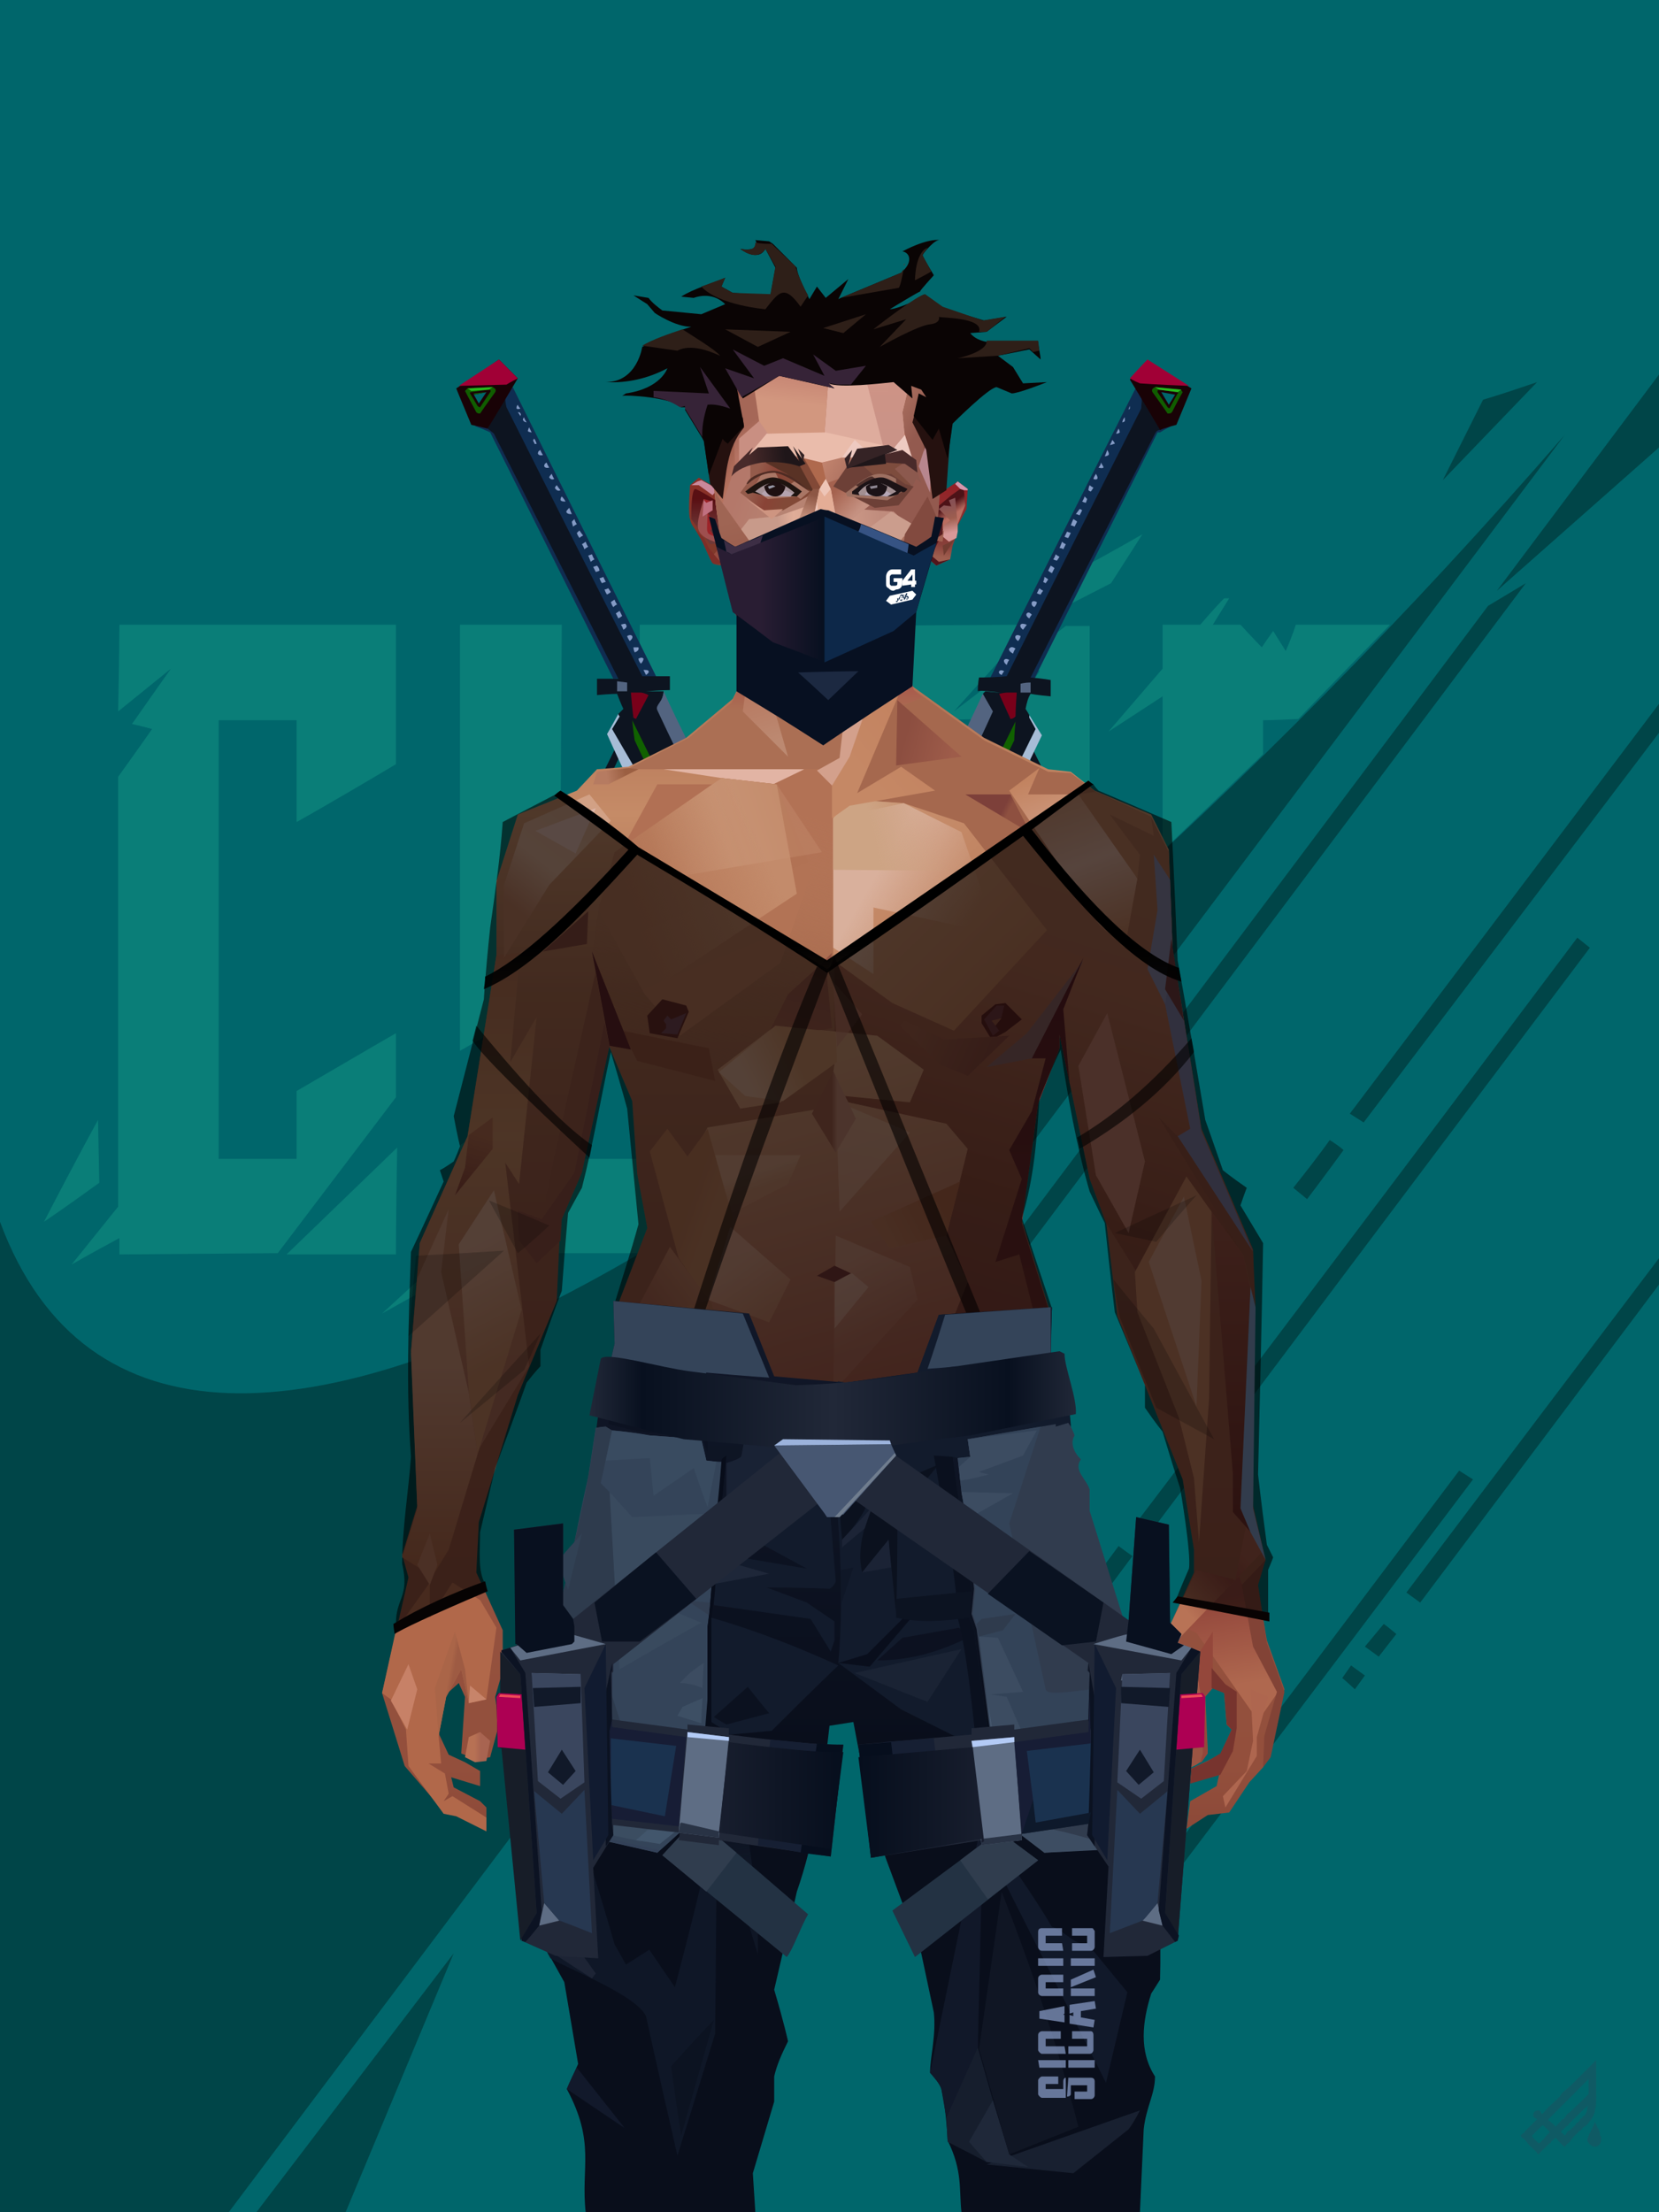 <?xml version="1.0" encoding="UTF-8"?><svg width="1320px" height="1760px" viewBox="0 0 1320 1760" version="1.1" xmlns="http://www.w3.org/2000/svg" xmlns:xlink="http://www.w3.org/1999/xlink"><defs></defs><g stroke="none" stroke-width="1" fill="none" id="id-31622" fill-rule="evenodd"><g id="id-31623"><rect fill="#00666B" width="1320" height="1760" x="0" y="0" id="id-31624"></rect><g transform=" translate(35,425)" fill="#0A7E78" id="id-31625"><path d=" M 60,72 C 207,72 280,72 280,72 C 280,146 280,183 280,183 C 228,214 201,229 201,229 L 201,148 L 139,148 L 139,497 L 201,497 C 201,461 201,443 201,443 C 254,412 280,397 280,397 C 280,431 280,448 280,448 C 217,531 186,572 186,572 L 60,573 C 60,564 60,560 60,560 C 34,574 22,581 22,581 L 59,535 C 59,307 59,193 59,193 C 77,168 86,155 86,155 C 75,152 70,151 70,151 C 91,121 101,107 101,107 L 59,141 C 60,95 60,72 60,72 Z" id="id-31626"></path><path d=" M 0,547 C 28,493 43,466 43,466 L 44,516 C 15,537 0,547 0,547 Z" id="id-31627"></path><path d=" M 280,573 C 222,573 193,573 193,573 L 281,488 C 280,545 280,573 280,573 Z" id="id-31628"></path><path d=" M 269,620 L 331,563 C 331,512 331,486 331,486 L 412,439 L 412,497 L 472,497 C 472,444 472,418 472,418 C 505,376 522,355 522,355 C 490,383 473,398 473,398 C 473,353 473,330 473,330 L 331,411 L 331,72 C 385,72 412,72 412,72 C 411,206 411,273 411,273 L 474,237 L 474,72 L 553,72 C 553,142 553,177 553,177 C 491,239 460,271 460,271 L 552,198 L 552,572 L 354,572 C 298,604 269,620 269,620 Z" id="id-31629"></path><path d=" M 786,72 L 724,141 C 724,141 754,118 813,73 L 813,73 L 832,73 L 832,288 L 774,322 L 774,322 L 830,322 L 752,379 L 752,335 L 691,370 L 691,370 L 691,429 L 611,490 L 611,252 L 569,272 C 569,272 583,255 612,222 L 612,222 L 612,73 L 786,72 Z M 792,108 C 762,134 747,147 747,147 C 710,148 691,148 691,148 C 691,229 691,273 691,281 L 691,281 C 691,281 691,282 691,282 L 691,282 L 691,282 L 752,247 L 752,168 C 778,130 792,110 792,109 L 792,108 L 792,108 Z" id="id-31630"></path><path d=" M 802,63 C 815,41 822,29 822,29 C 857,10 874,0 874,0 L 849,39 C 818,55 802,63 802,63 Z" id="id-31631"></path><path d=" M 847,157 L 890,107 L 890,72 C 910,72 920,72 920,72 C 932,58 939,51 939,51 C 941,51 943,51 943,51 L 930,72 C 945,72 952,72 952,72 C 963,84 969,90 969,90 C 975,81 978,77 978,77 C 985,88 988,93 988,93 C 994,79 996,72 996,72 C 1046,72 1071,72 1071,72 C 1022,122 998,147 998,147 C 979,148 970,148 970,148 C 970,166 970,175 970,175 C 917,226 890,252 890,252 L 890,129 C 861,148 847,157 847,157 Z" id="id-31632"></path></g><path d=" M 1245,346 L 182,1760 L 0,1760 L 0,972 C 135,1337 750,916 1245,346 L 1245,346 Z M 361,1554 L 275,1760 L 204,1760 L 204,1760 L 361,1554 Z M 1320,298 L 1320,356 L 1320,356 L 1191,470 L 1320,298 Z M 1223,304 C 1223,304 1198,330 1148,382 L 1148,382 L 1180,318 C 1180,318 1194,314 1223,304 Z" fill="#004548" id="id-31630"></path><path d=" M 1214,464 C 1194,476 1184,482 1184,482 C 825,961 645,1200 645,1200 L 656,1208 C 1028,712 1214,464 1214,464 Z M 627,1225 C 617,1237 612,1243 612,1243 C 619,1248 623,1251 623,1251 L 637,1233 C 630,1228 627,1225 627,1225 Z M 612,1266 C 606,1273 604,1277 604,1277 C 597,1271 593,1269 593,1269 L 601,1258 C 608,1263 612,1266 612,1266 Z" fill="#004548" id="id-31630"></path><path d=" M 1320,560 C 1320,575 1320,583 1320,583 C 1163,790 1085,893 1085,893 L 1074,886 L 1320,560 Z M 1058,907 C 1066,912 1069,915 1069,915 C 1050,941 1040,954 1040,954 L 1029,945 C 1049,920 1058,907 1058,907 Z" fill="#004548" id="id-31630"></path><path d=" M 1320,1001 C 1186,1178 1119,1267 1119,1267 L 1130,1275 L 1320,1022 C 1320,1008 1320,1001 1320,1001 Z M 1101,1292 C 1091,1304 1086,1310 1086,1310 C 1093,1315 1097,1318 1097,1318 L 1111,1300 C 1104,1294 1101,1292 1101,1292 Z M 1075,1325 C 1070,1332 1068,1335 1068,1335 C 1075,1341 1078,1344 1078,1344 L 1086,1333 C 1079,1328 1075,1325 1075,1325 Z" fill="#004548" id="id-31630"></path><path d=" M 761,1701 C 768,1707 771,1709 771,1709 C 790,1683 800,1670 800,1670 L 789,1664 C 770,1689 761,1701 761,1701 Z M 805,1642 C 813,1647 816,1649 816,1649 C 1053,1335 1172,1177 1172,1177 L 1161,1170 C 924,1485 805,1642 805,1642 Z" fill="#004548" id="id-31630"></path><path d=" M 890,1230 C 871,1256 861,1268 861,1268 C 868,1274 872,1277 872,1277 L 901,1238 C 894,1233 890,1230 890,1230 Z M 906,1209 C 913,1214 917,1217 917,1217 C 1149,908 1265,754 1265,754 L 1255,746 C 1023,1055 906,1209 906,1209 Z" fill="#004548" id="id-31630"></path></g></g><defs><linearGradient x1="60%" y1="17%" x2="42%" y2="77%" id="id-109430"><stop stop-color="#A7BCD6" offset="0%"></stop><stop stop-color="#91A5BF" offset="61%"></stop><stop stop-color="#B5C9E2" offset="100%"></stop></linearGradient><linearGradient x1="38%" y1="14%" x2="59%" y2="81%" id="id-109431"><stop stop-color="#A7BCD6" offset="0%"></stop><stop stop-color="#91A5BF" offset="53%"></stop><stop stop-color="#B5C9E2" offset="100%"></stop></linearGradient></defs><g transform=" translate(363,286)" id="id-109432"><g transform=" translate(207,0)" id="id-109433"><path d=" M 218,253 C 295,99 334,22 334,22 C 353,43 362,53 362,53 C 356,56 353,58 353,58 C 352,58 351,58 351,58 L 253,254 C 230,253 218,253 218,253 Z" fill="#0F2D51" id="id-109434"></path><path d=" M 80,618 C 27,641 0,652 0,652 C 20,623 30,609 30,609 L 78,597 C 79,611 80,618 80,618 Z" fill="#CFE4FE" id="id-109435"></path><path d=" M 30,609 C 49,580 58,565 58,565 C 80,530 91,512 91,512 C 166,382 208,304 217,279 C 214,270 212,266 212,266 C 213,265 214,264 214,264 C 222,265 226,265 226,265 C 216,264 210,263 208,264 C 208,257 209,253 209,253 C 223,253 231,252 231,252 C 302,110 338,39 338,39 C 338,36 339,33 338,29 C 349,47 354,56 354,56 C 351,56 350,57 349,59 C 283,188 250,253 250,253 C 261,254 266,255 266,255 C 266,264 266,268 266,268 C 255,267 250,266 250,266 C 248,269 247,273 246,278 C 248,281 249,283 249,283 C 249,284 249,285 249,285 C 253,291 254,294 254,294 C 253,297 251,301 249,304 C 262,334 297,386 287,433 C 290,436 291,438 291,438 C 285,447 282,452 282,452 C 279,443 277,439 277,439 C 280,436 281,434 281,434 C 289,410 277,369 246,311 C 244,315 243,317 243,317 C 252,384 247,433 229,466 C 229,470 230,472 230,472 C 221,478 217,480 217,480 C 218,470 218,465 218,465 C 222,464 224,463 224,463 C 240,435 245,390 237,327 C 193,418 152,483 111,547 L 78,597 C 46,605 30,609 30,609 Z" fill="#0D1420" id="id-109436"></path><path d=" M 238,288 C 237,298 237,303 237,303 C 222,334 214,349 214,349 L 211,343 C 229,306 238,288 238,288 Z" fill="#106100" id="id-109437"></path><path d=" M 238,284 C 236,286 234,286 234,286 C 228,273 225,266 225,266 C 229,265 231,265 231,265 L 239,265 C 238,278 238,284 238,284 Z" fill="#79001A" id="id-109438"></path><path d=" M 250,257 C 245,257 242,258 242,258 C 242,262 242,265 242,265 L 250,265 C 250,260 250,257 250,257 Z" fill="#536480" id="id-109439"></path><path d=" M 227,251 C 228,249 229,248 229,248 C 227,247 226,247 225,248 C 224,250 227,251 227,251 Z M 231,243 C 232,240 233,239 233,239 C 231,238 230,238 229,239 C 228,241 231,243 231,243 Z M 236,234 C 237,231 238,230 238,230 C 235,228 234,229 233,230 C 232,232 236,234 236,234 Z M 240,224 C 242,222 242,220 242,220 C 240,219 239,219 238,220 C 237,222 240,224 240,224 Z M 244,215 L 247,211 C 244,210 243,210 242,211 C 241,213 244,215 244,215 Z M 249,206 C 250,204 251,203 251,203 C 249,201 248,201 247,202 C 246,203 247,205 249,206 Z M 253,197 C 255,195 255,193 255,193 C 253,192 252,192 251,193 C 250,196 253,197 253,197 Z M 258,187 C 259,185 260,184 260,184 C 258,183 257,182 257,182 L 255,186 C 257,187 258,187 258,187 Z M 260,177 C 261,175 261,173 261,173 C 263,174 264,175 264,175 L 262,178 C 260,177 260,177 260,177 Z M 264,168 C 265,166 266,164 266,164 C 268,165 269,166 269,166 L 267,170 C 265,169 264,168 264,168 Z M 270,155 C 269,158 268,159 268,159 C 270,160 271,160 271,160 L 273,157 C 271,156 270,155 270,155 Z M 275,145 C 274,148 273,150 273,150 C 275,150 276,151 276,151 L 278,147 C 276,146 275,145 275,145 Z M 277,141 C 279,142 280,142 280,142 C 281,140 282,138 282,138 L 279,137 C 278,139 277,141 277,141 Z M 282,132 C 283,129 284,127 284,127 C 286,128 287,129 287,129 L 285,133 C 283,132 282,132 282,132 Z M 286,123 L 289,119 C 290,119 291,120 291,120 L 289,124 C 287,123 286,123 286,123 Z M 293,109 C 292,112 291,113 291,113 C 293,114 294,114 294,114 L 295,111 C 294,110 293,109 293,109 Z M 297,100 C 296,102 296,104 296,104 C 297,105 298,105 298,105 L 300,102 C 298,101 297,100 297,100 Z M 302,91 C 300,94 300,95 300,95 C 302,96 303,95 303,95 C 304,94 302,91 302,91 Z M 304,86 C 306,84 306,82 306,82 C 307,84 308,85 308,86 C 307,87 304,86 304,86 Z M 311,72 C 310,75 309,77 309,77 C 311,77 312,76 312,76 C 313,75 311,72 311,72 Z M 315,64 C 314,67 313,68 313,68 C 315,68 316,67 317,67 C 317,66 315,64 315,64 Z M 320,55 C 319,57 318,59 318,59 C 319,59 320,59 321,58 C 321,57 320,55 320,55 Z M 325,46 C 323,48 323,50 323,50 C 324,50 325,49 325,49 C 325,48 325,46 325,46 Z M 329,37 C 328,39 328,40 328,40 C 328,40 329,39 329,39 C 329,38 329,38 329,37 Z" fill="#859CC6" id="id-109440"></path><path d=" M 343,2 C 367,16 378,23 378,23 L 366,52 C 358,54 353,56 353,56 C 337,29 329,16 329,16 C 330,15 330,15 330,15 L 332,13 C 333,12 333,12 333,12 L 333,12 C 334,11 335,10 335,10 L 336,9 C 336,9 336,9 336,9 L 337,8 C 337,8 337,8 337,8 L 338,7 C 338,7 338,7 338,7 L 339,6 C 339,6 339,6 339,6 L 340,5 C 340,5 340,5 340,5 L 341,4 C 342,3 342,3 342,3 L 342,3 C 342,3 342,3 342,3 L 342,3 C 343,2 343,2 343,2 L 343,2 C 343,2 343,2 343,2 L 343,2 C 343,2 343,2 343,2 L 343,2 L 343,2 Z M 354,26 L 360,36 L 365,28 L 354,26 Z" fill="#190206" id="id-109440"></path><path d=" M 337,19 C 332,17 329,15 329,15 C 338,5 343,0 343,0 L 376,21 C 350,20 337,19 337,19 Z" fill="#A10036" id="id-109442"></path><path d=" M 369,24 C 370,24 370,25 371,26 C 371,26 368,31 363,41 C 362,43 361,43 359,43 C 359,43 355,37 347,26 C 346,24 347,23 349,22 C 349,22 356,23 369,24 Z M 351,26 L 359,38 C 360,39 361,39 361,38 L 367,27 C 368,27 367,26 367,26 L 352,24 C 351,24 351,25 351,26 Z M 354,26 L 354,26 L 360,36 L 354,26 Z" fill="#105D00" id="id-109440"></path><polygon points="352 24 349 22 370 24 367 26" fill="#28B91D" id="id-109444"></polygon><path d=" M 226,470 C 221,466 219,465 219,465 L 227,463 C 226,468 226,470 226,470 Z" fill="#536480" id="id-109445"></path><path d=" M 286,441 C 280,440 277,439 277,439 L 283,434 L 286,441 Z" fill="#536480" id="id-109446"></path><path d=" M 78,597 C 79,611 80,618 80,618 C 143,514 207,409 259,299 L 249,283 L 249,285 L 254,294 C 204,397 143,497 78,597 Z" fill="url(#id-109430)" id="id-109447"></path><path d=" M 10,637 C 32,595 42,574 42,574 L 86,504 C 132,427 174,348 212,266 L 220,280 C 167,398 94,512 31,609 C 17,627 10,637 10,637 Z" fill="#536480" id="id-109448"></path></g><g transform=" translate(0,0)" id="id-109449"><path d=" M 159,252 C 83,99 45,22 45,22 C 25,42 15,53 15,53 C 23,56 27,58 27,58 L 125,254 C 148,253 159,252 159,252 Z" fill="#0F2D51" id="id-109450"></path><path d=" M 165,264 C 156,264 151,264 151,264 C 164,263 170,263 170,263 C 170,256 170,252 170,252 C 155,252 148,252 148,252 C 76,110 40,38 40,38 C 39,34 39,31 39,31 C 29,47 25,55 25,55 C 29,58 30,59 30,59 C 96,189 129,254 129,254 C 118,254 112,254 112,254 C 112,263 112,267 112,267 C 123,266 128,266 128,266 C 131,274 133,278 133,278 C 130,281 129,282 129,282 C 129,284 130,284 130,284 C 126,291 124,294 124,294 C 127,301 129,304 129,304 C 110,345 82,389 91,433 C 88,436 87,437 87,437 C 93,447 96,451 96,451 C 100,443 102,439 102,439 C 98,435 97,434 97,434 C 87,387 118,345 132,311 C 134,315 135,317 135,317 C 134,363 121,416 150,466 C 149,470 148,472 148,472 C 157,477 161,480 161,480 C 161,470 161,465 161,465 C 157,463 155,463 155,463 C 129,416 139,358 141,327 C 186,416 236,505 300,597 L 350,611 C 254,454 191,343 162,279 C 160,277 165,269 165,264 Z" fill="#0D1420" id="id-109451"></path><path d=" M 349,611 L 369,638 C 327,558 218,380 165,264 C 165,272 158,275 160,279 C 203,371 256,471 349,611 Z" fill="#536480" id="id-109452"></path><path d=" M 130,284 C 129,283 129,282 129,282 C 123,293 120,298 120,298 C 171,412 230,505 298,619 L 300,597 L 124,294 L 130,284 Z" fill="url(#id-109431)" id="id-109453"></path><path d=" M 300,597 C 299,611 298,619 298,619 L 378,652 C 372,643 369,638 369,638 L 348,609 L 300,597 Z" fill="#CFE4FE" id="id-109454"></path><path d=" M 151,251 C 150,249 149,247 149,247 C 151,247 153,247 153,248 C 154,249 151,251 151,251 Z M 147,242 C 145,240 145,238 145,238 C 147,237 148,237 149,238 C 149,240 147,242 147,242 Z M 142,233 C 141,231 141,229 141,229 C 143,229 144,229 145,229 C 146,232 142,233 142,233 Z M 138,224 C 136,221 136,220 136,220 C 138,219 139,219 140,220 C 141,222 138,224 138,224 Z M 133,215 C 132,212 131,211 131,211 C 134,210 135,210 135,211 C 137,213 133,215 133,215 Z M 129,206 C 131,205 132,204 132,204 C 131,202 130,200 130,200 L 127,202 C 128,204 129,206 129,206 Z M 125,197 C 127,195 128,195 128,195 C 126,192 126,191 126,191 L 123,193 C 124,196 125,197 125,197 Z M 118,183 C 119,186 120,187 120,187 C 122,186 123,185 123,185 L 121,182 C 119,183 118,183 118,183 Z M 114,174 C 115,177 116,178 116,178 C 118,177 119,177 119,177 L 117,173 C 115,174 114,174 114,174 Z M 114,168 C 112,169 111,169 111,169 C 110,167 109,165 109,165 L 112,164 C 114,166 114,168 114,168 Z M 110,159 C 108,160 107,161 107,161 C 106,158 105,156 105,156 L 108,155 C 109,158 110,159 110,159 Z M 105,149 C 103,150 102,151 102,151 C 101,148 100,147 100,147 L 103,145 C 104,148 105,149 105,149 Z M 101,140 C 99,141 98,142 98,142 C 96,139 96,138 96,138 L 98,136 C 100,139 101,140 101,140 Z M 96,131 C 94,132 93,133 93,133 C 92,130 92,129 92,129 L 94,127 C 95,130 96,131 96,131 Z M 92,123 C 90,123 89,123 88,122 C 87,121 88,120 90,118 C 91,121 92,123 92,123 Z M 87,113 C 85,113 84,113 83,112 C 83,111 83,110 84,109 C 86,111 87,113 87,113 Z M 83,104 C 81,105 80,104 79,103 C 78,102 79,101 80,100 C 82,103 83,104 83,104 Z M 78,95 C 76,96 75,95 74,94 C 74,93 75,92 76,91 C 77,94 78,95 78,95 Z M 74,86 C 72,83 72,82 72,82 C 70,83 70,84 70,85 C 71,87 74,86 74,86 Z M 69,76 C 67,73 67,72 67,72 C 65,73 65,74 65,75 C 66,77 69,76 69,76 Z M 64,67 C 63,64 62,63 62,63 C 61,64 61,65 62,66 C 62,68 64,67 64,67 Z M 60,58 C 59,56 58,54 58,54 C 57,56 57,57 57,57 C 58,58 60,58 60,58 Z M 56,50 C 54,47 54,46 54,46 C 53,47 53,48 53,48 C 54,50 56,50 56,50 Z M 51,45 C 50,43 49,42 49,42 C 50,42 51,42 51,43 C 52,43 51,45 51,45 Z M 51,39 C 49,37 49,36 49,36 C 48,37 48,38 48,39 C 49,40 51,39 51,39 Z" fill="#849BC5" id="id-109440"></path><path d=" M 34,0 L 49,15 C 33,42 25,55 25,55 C 17,53 12,52 12,52 L 12,52 L 12,52 C 4,33 0,23 0,23 L 0,23 L 0,23 L 0,23 L 0,23 C 23,8 34,0 34,0 Z M 24,26 L 14,28 L 18,35 L 24,26 Z" fill="#190206" id="id-109440"></path><path d=" M 49,15 C 43,18 40,20 40,20 L 2,21 L 34,0 C 44,10 49,15 49,15 Z" fill="#A10036" id="id-109457"></path><path d=" M 29,22 C 31,23 32,24 31,26 C 23,37 19,43 19,43 C 18,43 17,43 16,42 C 10,31 7,25 7,25 C 8,24 9,23 9,23 C 22,22 29,22 29,22 Z M 26,24 L 12,26 C 11,26 11,26 11,27 L 17,37 C 18,38 19,38 19,38 L 27,26 C 28,25 27,24 26,24 Z M 24,26 L 14,28 L 14,27 L 24,26 Z" fill="#105D00" id="id-109440"></path><path d=" M 136,264 C 131,264 128,264 128,264 C 128,259 128,256 128,256 L 136,257 C 136,262 136,264 136,264 Z" fill="#536480" id="id-109459"></path><path d=" M 141,285 C 143,286 143,286 143,286 C 150,273 153,267 153,267 C 149,265 147,265 147,265 L 139,265 C 140,278 141,285 141,285 Z" fill="#79001A" id="id-109460"></path><path d=" M 140,287 C 141,297 142,303 142,303 C 156,333 164,349 164,349 L 167,342 C 149,305 140,287 140,287 Z" fill="#106100" id="id-109461"></path><path d=" M 102,439 C 95,439 92,440 92,440 L 95,434 C 99,437 102,439 102,439 Z" fill="#536480" id="id-109462"></path><path d=" M 152,469 C 152,465 151,463 151,463 L 159,465 C 155,468 152,469 152,469 Z" fill="#536480" id="id-109463"></path><polygon points="12 25 9 23 29 22 26 24" fill="#28B91D" id="id-109464"></polygon></g></g><defs><linearGradient x1="50%" y1="6%" x2="50%" y2="100%" id="id-110524"><stop stop-color="#B37355" offset="0%"></stop><stop stop-color="#C58B67" offset="8%"></stop><stop stop-color="#A5684C" offset="20%"></stop><stop stop-color="#975844" offset="34%"></stop><stop stop-color="#934F3C" offset="71%"></stop><stop stop-color="#602521" offset="100%"></stop></linearGradient><linearGradient x1="50%" y1="-10%" x2="50%" y2="84%" id="id-110525"><stop stop-color="#A86549" offset="0%"></stop><stop stop-color="#C1845E" offset="49%"></stop><stop stop-color="#AB6A54" offset="100%"></stop></linearGradient><linearGradient x1="57%" y1="50%" x2="47%" y2="56%" id="id-110526"><stop stop-color="#7A3A33" offset="0%"></stop><stop stop-color="#783731" offset="100%"></stop></linearGradient><linearGradient x1="45%" y1="35%" x2="55%" y2="47%" id="id-110527"><stop stop-color="#A66552" offset="0%"></stop><stop stop-color="#824237" offset="100%"></stop></linearGradient><linearGradient x1="54%" y1="31%" x2="47%" y2="81%" id="id-110528"><stop stop-color="#A5684E" offset="0%"></stop><stop stop-color="#A7644C" offset="20%"></stop><stop stop-color="#8A4938" offset="71%"></stop><stop stop-color="#854739" offset="81%"></stop><stop stop-color="#824036" offset="100%"></stop></linearGradient><linearGradient x1="43%" y1="38%" x2="54%" y2="44%" id="id-110529"><stop stop-color="#AA6548" offset="0%"></stop><stop stop-color="#9E5B43" offset="100%"></stop></linearGradient><linearGradient x1="46%" y1="8%" x2="58%" y2="82%" id="id-110530"><stop stop-color="#C9906F" offset="0%"></stop><stop stop-color="#A45848" offset="100%"></stop></linearGradient><linearGradient x1="50%" y1="41%" x2="49%" y2="65%" id="id-110531"><stop stop-color="#622B30" offset="0%"></stop><stop stop-color="#A8594B" offset="27%"></stop><stop stop-color="#AB6F54" offset="100%"></stop></linearGradient><linearGradient x1="63%" y1="4%" x2="25%" y2="77%" id="id-110532"><stop stop-color="#D2A185" offset="0%"></stop><stop stop-color="#D5A88F" offset="55%"></stop><stop stop-color="#B97A5D" offset="100%"></stop></linearGradient><linearGradient x1="50%" y1="23%" x2="41%" y2="77%" id="id-110533"><stop stop-color="#7F3531" offset="0%"></stop><stop stop-color="#9D4D4C" offset="100%"></stop></linearGradient><linearGradient x1="47%" y1="22%" x2="55%" y2="89%" id="id-110534"><stop stop-color="#B57159" offset="0%"></stop><stop stop-color="#BC8971" offset="100%"></stop></linearGradient><linearGradient x1="86%" y1="87%" x2="11%" y2="66%" id="id-110535"><stop stop-color="#9E5C4A" offset="0%"></stop><stop stop-color="#8C4E40" offset="100%"></stop></linearGradient><linearGradient x1="71%" y1="11%" x2="50%" y2="100%" id="id-110536"><stop stop-color="#B27255" offset="0%"></stop><stop stop-color="#A5684C" offset="100%" stop-opacity="0"></stop></linearGradient><linearGradient x1="66%" y1="46%" x2="56%" y2="43%" id="id-110537"><stop stop-color="#8E5040" offset="0%"></stop><stop stop-color="#7D403A" offset="100%"></stop></linearGradient><linearGradient x1="100%" y1="41%" x2="50%" y2="63%" id="id-110538"><stop stop-color="#712725" offset="0%"></stop><stop stop-color="#732825" offset="100%"></stop></linearGradient><linearGradient x1="69%" y1="20%" x2="50%" y2="100%" id="id-110539"><stop stop-color="#925342" offset="0%"></stop><stop stop-color="#9D5A48" offset="100%"></stop></linearGradient><linearGradient x1="36%" y1="20%" x2="57%" y2="81%" id="id-110540"><stop stop-color="#B07254" offset="0%"></stop><stop stop-color="#B37355" offset="100%"></stop></linearGradient><linearGradient x1="26%" y1="83%" x2="92%" y2="50%" id="id-110541"><stop stop-color="#C48864" offset="0%" stop-opacity="0"></stop><stop stop-color="#C38B6B" offset="99%"></stop></linearGradient><linearGradient x1="17%" y1="56%" x2="85%" y2="45%" id="id-110542"><stop stop-color="#D0A183" offset="0%" stop-opacity="0"></stop><stop stop-color="#D0A183" offset="51%"></stop><stop stop-color="#C68E6E" offset="100%"></stop></linearGradient><linearGradient x1="17%" y1="24%" x2="74%" y2="87%" id="id-110543"><stop stop-color="#C78E6C" offset="0%"></stop><stop stop-color="#B87755" offset="100%"></stop></linearGradient><linearGradient x1="26%" y1="42%" x2="80%" y2="75%" id="id-110544"><stop stop-color="#D9B09C" offset="0%"></stop><stop stop-color="#D5A88F" offset="100%" stop-opacity="0"></stop></linearGradient><linearGradient x1="29%" y1="56%" x2="77%" y2="50%" id="id-110545"><stop stop-color="#CDA484" offset="0%"></stop><stop stop-color="#CB9D7C" offset="100%" stop-opacity="0"></stop></linearGradient><linearGradient x1="74%" y1="24%" x2="34%" y2="74%" id="id-110546"><stop stop-color="#C38260" offset="0%"></stop><stop stop-color="#C58865" offset="100%"></stop></linearGradient><linearGradient x1="66%" y1="100%" x2="40%" y2="0%" id="id-110547"><stop stop-color="#BC7A58" offset="0%"></stop><stop stop-color="#D7AA98" offset="46%"></stop><stop stop-color="#C28360" offset="100%"></stop></linearGradient><linearGradient x1="52%" y1="13%" x2="59%" y2="75%" id="id-110548"><stop stop-color="#92463B" offset="0%"></stop><stop stop-color="#AF684F" offset="100%"></stop></linearGradient><linearGradient x1="28%" y1="76%" x2="73%" y2="20%" id="id-110549"><stop stop-color="#B87356" offset="0%"></stop><stop stop-color="#91453A" offset="67%"></stop><stop stop-color="#A15745" offset="100%"></stop></linearGradient><linearGradient x1="50%" y1="0%" x2="50%" y2="100%" id="id-110550"><stop stop-color="#9A5242" offset="0%"></stop><stop stop-color="#6C2B27" offset="100%"></stop></linearGradient><linearGradient x1="66%" y1="59%" x2="24%" y2="66%" id="id-110551"><stop stop-color="#A36149" offset="0%"></stop><stop stop-color="#C07F5D" offset="100%"></stop></linearGradient><linearGradient x1="41%" y1="11%" x2="55%" y2="61%" id="id-110552"><stop stop-color="#CD9781" offset="0%"></stop><stop stop-color="#B4705C" offset="100%"></stop></linearGradient><linearGradient x1="19%" y1="58%" x2="66%" y2="43%" id="id-110553"><stop stop-color="#D3A389" offset="0%"></stop><stop stop-color="#C38761" offset="100%"></stop></linearGradient><linearGradient x1="73%" y1="50%" x2="30%" y2="53%" id="id-110554"><stop stop-color="#9B5F42" offset="0%"></stop><stop stop-color="#B67B61" offset="100%"></stop></linearGradient><linearGradient x1="31%" y1="0%" x2="50%" y2="100%" id="id-110555"><stop stop-color="#D5A897" offset="0%"></stop><stop stop-color="#D1A08E" offset="100%"></stop></linearGradient><linearGradient x1="29%" y1="43%" x2="65%" y2="100%" id="id-110556"><stop stop-color="#D29D85" offset="0%"></stop><stop stop-color="#C18265" offset="100%"></stop></linearGradient><linearGradient x1="13%" y1="78%" x2="84%" y2="50%" id="id-110557"><stop stop-color="#B77456" offset="0%"></stop><stop stop-color="#AA6244" offset="100%"></stop></linearGradient><linearGradient x1="50%" y1="0%" x2="36%" y2="100%" id="id-110558"><stop stop-color="#D1A187" offset="0%"></stop><stop stop-color="#CC957E" offset="100%"></stop></linearGradient><linearGradient x1="50%" y1="28%" x2="64%" y2="55%" id="id-110559"><stop stop-color="#CF9D80" offset="0%"></stop><stop stop-color="#C38869" offset="100%"></stop></linearGradient><linearGradient x1="40%" y1="55%" x2="62%" y2="71%" id="id-110560"><stop stop-color="#B47251" offset="0%"></stop><stop stop-color="#BA7B58" offset="100%"></stop></linearGradient><linearGradient x1="9%" y1="37%" x2="88%" y2="55%" id="id-110561"><stop stop-color="#9D5D46" offset="0%"></stop><stop stop-color="#86473B" offset="100%"></stop></linearGradient><linearGradient x1="62%" y1="19%" x2="50%" y2="100%" id="id-110562"><stop stop-color="#B06A4D" offset="0%"></stop><stop stop-color="#8E483A" offset="100%"></stop></linearGradient><linearGradient x1="45%" y1="18%" x2="51%" y2="67%" id="id-110563"><stop stop-color="#D29F88" offset="0%"></stop><stop stop-color="#BE7F5D" offset="100%"></stop></linearGradient><linearGradient x1="50%" y1="43%" x2="50%" y2="100%" id="id-110564"><stop stop-color="#CA9076" offset="0%"></stop><stop stop-color="#AB6344" offset="100%"></stop></linearGradient><linearGradient x1="45%" y1="50%" x2="58%" y2="50%" id="id-110565"><stop stop-color="#9D5D49" offset="0%"></stop><stop stop-color="#BE836D" offset="100%"></stop></linearGradient><linearGradient x1="33%" y1="74%" x2="77%" y2="42%" id="id-110566"><stop stop-color="#A8644F" offset="0%"></stop><stop stop-color="#B6765A" offset="100%"></stop></linearGradient><linearGradient x1="63%" y1="59%" x2="38%" y2="59%" id="id-110567"><stop stop-color="#A86451" offset="0%"></stop><stop stop-color="#B77154" offset="100%"></stop></linearGradient><linearGradient x1="50%" y1="0%" x2="50%" y2="100%" id="id-110568"><stop stop-color="#BD907D" offset="0%"></stop><stop stop-color="#9E5744" offset="100%"></stop></linearGradient><linearGradient x1="47%" y1="47%" x2="53%" y2="50%" id="id-110569"><stop stop-color="#C19B86" offset="0%"></stop><stop stop-color="#9E5744" offset="100%"></stop></linearGradient><linearGradient x1="50%" y1="0%" x2="50%" y2="100%" id="id-110570"><stop stop-color="#AC6553" offset="0%"></stop><stop stop-color="#9E5644" offset="100%"></stop></linearGradient><linearGradient x1="50%" y1="0%" x2="50%" y2="100%" id="id-110571"><stop stop-color="#B28775" offset="0%"></stop><stop stop-color="#B68776" offset="100%"></stop></linearGradient><linearGradient x1="0%" y1="55%" x2="100%" y2="55%" id="id-110572"><stop stop-color="#A2675E" offset="0%"></stop><stop stop-color="#8F4F4C" offset="100%"></stop></linearGradient><linearGradient x1="50%" y1="0%" x2="50%" y2="100%" id="id-110573"><stop stop-color="#AF8873" offset="0%"></stop><stop stop-color="#93493E" offset="100%"></stop></linearGradient><linearGradient x1="49%" y1="20%" x2="52%" y2="96%" id="id-110574"><stop stop-color="#9B5650" offset="0%"></stop><stop stop-color="#984D3F" offset="100%"></stop></linearGradient><linearGradient x1="50%" y1="0%" x2="50%" y2="100%" id="id-110575"><stop stop-color="#5A1D24" offset="0%"></stop><stop stop-color="#72332B" offset="100%"></stop></linearGradient><linearGradient x1="33%" y1="47%" x2="59%" y2="56%" id="id-110576"><stop stop-color="#8E4D39" offset="0%"></stop><stop stop-color="#7C3A31" offset="100%"></stop></linearGradient></defs><g transform=" translate(304,473)" id="id-110577"><polygon points="174 662 139 824 137 906 146 1082 171 1154 176 1211 174 1230 175 1284 287 1284 284 1265 308 1195 306 1124 345 952 343 912 353 879 362 881 371 877 383 904 391 970 434 1079 457 1202 475 1252 475 1284 596 1284 600 1225 591 1146 609 1103 612 997 596 842 545 671 539 640 528 606 531 569 509 498 522 403 539 360 539 348 563 464 576 498 585 574 637 704 646 760 646 778 626 822 624 853 631 879 629 901 632 920 637 931 647 931 657 920 655 877 659 867 670 874 672 899 676 903 667 923 644 934 643 945 666 939 664 948 643 960 640 982 657 971 674 969 690 945 701 933 704 926 707 923 713 892 718 871 704 832 696 786 703 768 693 725 693 521 652 425 629 282 626 203 612 175 567 156 548 141 530 139 479 114 422 73 416 42 415 1 285 0 284 73 279 83 242 114 196 137 171 139 155 156 108 175 91 228 91 287 68 431 30 516 23 602 28 725 16 764 21 782 0 874 18 932 49 968 59 970 83 982 83 965 78 960 57 949 55 941 78 948 78 936 66 929 53 923 45 906 51 875 61 866 66 877 63 922 75 927 86 925 93 899 90 877 96 856 96 824 75 778 77 738 108 637 139 562 142 495 159 458 180 358 199 403 203 461 211 504 188 564 191 608" fill="url(#id-110524)" id="id-110578"></polygon><polygon points="91 287 68 431 30 516 23 602 72 688 117 614 98 452 109 469 123 336 102 372 109 294 88 309 109 285" fill="url(#id-110525)" id="id-110578"></polygon><polygon points="383 906 391 972 434 1081 457 1204 475 1254 475 1287 596 1287 600 1226 591 1148 609 1105 612 999 602 904 584 908 584 846 535 683 456 705 382 878" fill="url(#id-110526)" id="id-110578"></polygon><polygon points="137 907 146 1083 171 1156 176 1212 174 1232 175 1286 175 1287 287 1287 284 1266 308 1197 306 1126 345 954 343 923 293 814 263 724 247 711" fill="url(#id-110527)" id="id-110578"></polygon><polygon points="545 673 539 641 528 608 531 571 509 500 522 405 539 361 539 350 563 465 576 500 601 540 660 491 688 529 652 427 629 283 626 205 612 177 568 157 548 142 530 141 479 116 422 75 416 44 415 3 360 3 360 715 462 724" fill="url(#id-110528)" id="id-110578"></polygon><polygon points="83 984 59 972 49 970 21 932 19 903 7 879 0 874 11 824 38 786 38 814 56 786 78 800 91 822 83 879 69 882 63 855 51 877 45 908 47 930 37 930 50 938 53 954 49 960 56 956 83 973" fill="#B1684A" id="id-110583"></polygon><polygon points="66 855 69 882 63 855 51 877 45 908 42 870 58 825" fill="url(#id-110529)" id="id-110583"></polygon><polygon points="83 879 69 882 70 868" fill="#C7846A" id="id-110583"></polygon><polygon points="481 376 513 349 558 291 522 368" fill="#885F60" id="id-110586"></polygon><polygon points="313 697 260 560 246 448 259 424 355 408 361 366 317 404 285 409 267 378 313 343 394 351 431 378 420 404 368 399 371 404 449 421 466 441 449 510 466 547 406 697 358 717" fill="url(#id-110530)" id="id-110587"></polygon><polygon points="410 90 430 82 423 76 416 45 416 7 286 9 286 48 283 76 278 86 244 114 195 139 366 139 390 70 410 26" fill="url(#id-110531)" id="id-110588"></polygon><polygon points="182 180 133 231 97 289 97 231 113 182 165 159" fill="url(#id-110532)" id="id-110589"></polygon><polygon points="346 107 384 55 409 31 414 23 299 31" fill="url(#id-110533)" id="id-110590"></polygon><polygon points="287 93 295 32 323 129" fill="url(#id-110534)" id="id-110591"></polygon><polygon points="336 139 314 151 270 146 224 139" fill="#E2B4A4" id="id-110592"></polygon><polygon points="410 84 409 136 461 129" fill="url(#id-110535)" id="id-110593"></polygon><polygon points="173 246 167 286 191 351 263 386 328 330 359 330 359 152 348 139 336 139 309 152" fill="url(#id-110536)" id="id-110594"></polygon><polygon points="464 159 516 190 500 159" fill="url(#id-110537)" id="id-110595"></polygon><polygon points="302 31 346 72 382 62 409 37 416 28 416 13" fill="url(#id-110538)" id="id-110596"></polygon><polygon points="263 151 191 202 219 151" fill="#B17054" id="id-110597"></polygon><polygon points="154 206 170 170 122 188" fill="#DEB7A9" id="id-110598"></polygon><polygon points="358 285 344 299 323 318 305 354 358 345 354 305" fill="url(#id-110539)" id="id-110599"></polygon><polygon points="260 361 265 387 203 371 191 347" fill="#94523B" id="id-110600"></polygon><polygon points="198 362 181 359 167 284" fill="#5E2227" id="id-110601"></polygon><polygon points="477 341 477 335 488 326 496 325 509 338 496 348 485 354" fill="#5D2221" id="id-110602"></polygon><polygon points="314 151 342 220 317 293 237 351 209 318 172 251 185 205 270 146" fill="url(#id-110540)" id="id-110603"></polygon><polygon points="314 151 330 238 209 318 172 251 185 205 270 146" fill="url(#id-110541)" id="id-110603"></polygon><polygon points="314 151 350 205 220 227 185 205 270 146" fill="url(#id-110542)" opacity="0.369" id="id-110603"></polygon><polygon points="211 335 223 322 242 327 244 332 235 353 213 349" fill="#642B26" id="id-110606"></polygon><polygon points="224 339 226 342 226 345 222 349 235 350 242 333 230 338 227 335" fill="#70434F" id="id-110607"></polygon><polygon points="488 343 491 347 486 351 479 338 489 327 495 327 493 336" fill="#6F373C" id="id-110608"></polygon><polygon points="485 339 488 343 493 337" fill="#92523E" id="id-110609"></polygon><polygon points="359 162 359 291 406 325 455 347 529 267 463 182 415 166" fill="url(#id-110543)" id="id-110610"></polygon><polygon points="359 178 359 281 391 302 391 249 489 270 461 189 415 166" fill="url(#id-110544)" id="id-110610"></polygon><polygon points="359 178 359 219 472 220 461 189 415 166 371 163" fill="url(#id-110545)" id="id-110610"></polygon><polygon points="358 178 372 168 440 156 413 137 378 158 411 80 396 60 358 146" fill="url(#id-110546)" id="id-110613"></polygon><polygon points="346 140 358 152 372 129 400 48 369 86 364 130" fill="#D3A08C" id="id-110614"></polygon><polygon points="591 281 601 226 559 159 514 159 523 138 499 156 571 263" fill="url(#id-110547)" id="id-110615"></polygon><polygon points="609 298 626 332 629 285 627 227 614 207 617 251" fill="#8581A0" id="id-110616"></polygon><polygon points="554 159 567 157 612 177 614 192 579 175 603 207 601 226" fill="#B67758" id="id-110617"></polygon><polygon points="641 823 648 826 697 896 713 873 682 781" fill="url(#id-110548)" id="id-110618"></polygon><polygon points="625 840 700 762 688 738 679 784 648 776 626 822" fill="url(#id-110549)" id="id-110618"></polygon><polygon points="648 862 648 845 661 825 661 870 654 878 657 922 652 929 637 929 632 914 632 893 632 877 644 888" fill="#94473B" id="id-110620"></polygon><polygon points="554 375 577 333 607 451 594 508 568 462" fill="#BB7966" id="id-110621"></polygon><polygon points="623 326 643 425 633 431 693 523 652 427 636 326 625 315" fill="#7B779A" id="id-110622"></polygon><polygon points="628 274 638 339 623 314" fill="#6F393C" id="id-110623"></polygon><polygon points="693 523 695 567 685 525 618 416 633 431" fill="#8D4E3B" id="id-110624"></polygon><polygon points="640 463 599 539 601 571 634 655 646 703 650 754 658 640 660 491" fill="#BD7B5A" id="id-110625"></polygon><polygon points="610 531 648 646 652 546 638 479" fill="#CB937C" id="id-110625"></polygon><polygon points="693 748 677 730 677 700 660 491 685 525 691 552 684 727" fill="url(#id-110550)" id="id-110627"></polygon><polygon points="691 746 703 768 693 727 695 567 691 551 683 727" fill="#7E97BD" id="id-110628"></polygon><polygon points="260 559 310 683 355 716 263 713 238 685 195 582" fill="url(#id-110551)" id="id-110629"></polygon><polygon points="637 931 636 919 639 914 653 914 653 922 651 929 648 931 644 933" fill="#9B5543" id="id-110630"></polygon><polygon points="637 861 637 882 641 890 653 886 649 861" fill="#A35B48" id="id-110631"></polygon><polygon points="691 871 693 912 688 936 669 956 671 965 696 924 696 909 705 877" fill="#AE664F" id="id-110632"></polygon><polygon points="703 768 684 788 693 837 712 873 702 908 701 933 707 925 718 873 704 834 697 788" fill="#824336" id="id-110633"></polygon><polygon points="667 939 643 946 644 934 657 928 667 922 676 903 672 899 670 874 660 870 660 854 671 867 680 873 680 902 677 920" fill="#77342E" id="id-110634"></polygon><polygon points="361 510 359 634 426 561 420 535" fill="url(#id-110552)" opacity="0.626" id="id-110635"></polygon><polygon points="319 403 289 399 268 380 313 343 361 348 362 372" fill="url(#id-110553)" id="id-110636"></polygon><polygon points="171 141 168 151 180 151 204 139 196 138" fill="url(#id-110554)" id="id-110637"></polygon><polygon points="359 308 362 360 382 334" fill="#BB7863" opacity="0.625" id="id-110638"></polygon><polygon points="360 546 360 584 387 551 374 540" fill="url(#id-110555)" opacity="0.626" id="id-110639"></polygon><polygon points="346 542 360 547 373 540 360 534" fill="#763735" id="id-110640"></polygon><polygon points="325 545 277 503 259 561 308 579" fill="url(#id-110556)" opacity="0.758" id="id-110641"></polygon><polygon points="389 499 460 467 449 510 404 520" fill="url(#id-110557)" id="id-110642"></polygon><polygon points="364 491 361 403 420 428" fill="url(#id-110558)" opacity="0.758" id="id-110643"></polygon><polygon points="262 446 333 446 323 469 279 492" fill="url(#id-110559)" opacity="0.758" id="id-110644"></polygon><polygon points="259 425 279 496 259 561 236 528 213 443 227 425 243 447" fill="url(#id-110560)" id="id-110645"></polygon><polygon points="412 343 444 374 466 383 499 351 447 354 416 339" fill="url(#id-110561)" id="id-110646"></polygon><polygon points="164 252 163 278 128 284" fill="#85483C" id="id-110647"></polygon><polygon points="58 478 88 441 88 416 69 430 66 456" fill="url(#id-110562)" id="id-110648"></polygon><polygon points="76 684 69 634 61 517 89 474 111 569" fill="url(#id-110563)" id="id-110649"></polygon><polygon points="53 489 47 539 69 635 76 684 53 760 40 781 16 766 28 727 23 604 28 544" fill="url(#id-110564)" id="id-110650"></polygon><polygon points="136 452 127 497 153 460 177 340 170 300" fill="#965744" id="id-110651"></polygon><polygon points="181 359 159 460 143 497 142 514 123 532 109 514 108 490 127 497 153 460 177 340" fill="#8D4E42" id="id-110651"></polygon><polygon points="38 747 28 772 38 788 44 772" fill="#BB775C" id="id-110653"></polygon><polygon points="359 379 342 413 361 444 377 417" fill="url(#id-110565)" id="id-110654"></polygon><polygon points="196 581 260 561 229 519" fill="url(#id-110566)" id="id-110655"></polygon><polygon points="74 929 66 925 69 909 78 905 86 912 83 928" fill="url(#id-110567)" id="id-110656"></polygon><polygon points="20 903 7 880 21 851 28 871" fill="#C78167" id="id-110657"></polygon><polygon points="218 1123 203 1040 191 913 171 1090 182 1169 230 1208 261 1237 270 1213 234 1175 212 1157 272 1191 281 1169" fill="url(#id-110568)" opacity="0.808" id="id-110658"></polygon><polygon points="182 1207 181 1155 213 1106 236 1166 230 1210" fill="#A8614D" id="id-110659"></polygon><polygon points="187 902 211 1137 227 1161 275 1187 299 1137 272 1009 299 918 269 791 211 836" fill="url(#id-110569)" id="id-110660"></polygon><polygon points="288 1079 311 1040 311 942 295 903 264 1019 275 1188 301 1137" fill="url(#id-110570)" id="id-110661"></polygon><polygon points="584 908 604 1008 608 1106 614 998 599 887" fill="#848BB1" id="id-110662"></polygon><polygon points="430 886 488 1140 535 1115 561 925 566 886 536 816 500 786" fill="url(#id-110571)" opacity="0.792" id="id-110663"></polygon><polygon points="581 921 588 1011 584 1112 576 1162 544 1046 566 886" fill="url(#id-110572)" id="id-110664"></polygon><polygon points="561 1247 518 1200 472 1112 494 931 505 931 594 1188 579 1244" fill="url(#id-110573)" id="id-110665"></polygon><polygon points="531 1221 539 1263 536 1269 516 1287 509 1287 500 1263 513 1199 488 1226 462 1170 472 1101 427 1010 398 877 469 771 518 739 536 818 500 787 433 890 477 1078 534 1212" fill="url(#id-110574)" id="id-110666"></polygon><polygon points="321 1058 284 852 258 721 266 733 371 879 362 883 354 881 343 914 345 954" fill="#995346" id="id-110667"></polygon><polygon points="429 1068 424 875 536 705 454 704 380 865 384 906 391 972" fill="#9E5752" opacity="0.394" id="id-110668"></polygon><polygon points="175 1262 194 1287 206 1287 225 1226 213 1249 175 1221 174 1232" fill="#743428" id="id-110669"></polygon><polygon points="528 1227 554 1234 569 1169 549 1168" fill="#AC7064" id="id-110670"></polygon><polygon points="546 678 545 672 539 641 528 608 531 571 509 500 522 405 539 361 539 350 547 389 542 330 558 289 517 369 528 369 517 411 499 442 509 465 488 531 507 525 522 585 449 724" fill="url(#id-110575)" id="id-110578"></polygon><polygon points="402 722 490 609 522 585 449 723" fill="#94493C" id="id-110672"></polygon><polygon points="174 664 139 826 137 907 139 937 238 690 352 886 354 881 362 883 371 879 383 906 471 773 548 712 596 844 545 673 539 641 478 697 449 723 278 705 232 657 188 566 191 610" fill="url(#id-110576)" id="id-110578"></polygon><polygon points="189 616 211 620 190 586 190 609" fill="#813F3A" id="id-110674"></polygon><polygon points="139 836 225 709 167 697 139 826" fill="#753E2A" id="id-110675"></polygon><polygon points="518 734 596 843 547 678" fill="#622B30" id="id-110676"></polygon><polygon points="415 778 447 726 314 744 329 762" fill="#A6564C" opacity="0.520" id="id-110578"></polygon><polygon points="411 685 463 666 456 573" fill="#7A3B33" id="id-110678"></polygon></g><defs><linearGradient x1="53%" y1="5%" x2="47%" y2="91%" id="id-111278"><stop stop-color="#932126" offset="0%"></stop><stop stop-color="#873F39" offset="82%"></stop><stop stop-color="#9E5E4F" offset="100%"></stop></linearGradient><linearGradient x1="62%" y1="61%" x2="50%" y2="36%" id="id-111279"><stop stop-color="#BA6E61" offset="0%"></stop><stop stop-color="#4D1217" offset="100%"></stop></linearGradient><linearGradient x1="50%" y1="13%" x2="57%" y2="81%" id="id-111280"><stop stop-color="#885154" offset="0%"></stop><stop stop-color="#9E5E4F" offset="52%"></stop><stop stop-color="#D79898" offset="100%"></stop></linearGradient><linearGradient x1="50%" y1="0%" x2="54%" y2="88%" id="id-111281"><stop stop-color="#8B2F27" offset="0%"></stop><stop stop-color="#803A2B" offset="100%"></stop></linearGradient><linearGradient x1="36%" y1="75%" x2="36%" y2="18%" id="id-111282"><stop stop-color="#6F3938" offset="0%"></stop><stop stop-color="#590F13" offset="100%"></stop></linearGradient><linearGradient x1="33%" y1="21%" x2="62%" y2="79%" id="id-111283"><stop stop-color="#A56757" offset="0%"></stop><stop stop-color="#B57363" offset="10%"></stop><stop stop-color="#B9735D" offset="53%"></stop><stop stop-color="#D0907A" offset="70%"></stop><stop stop-color="#AA6E5A" offset="88%"></stop><stop stop-color="#AD7464" offset="100%"></stop></linearGradient><linearGradient x1="28%" y1="56%" x2="79%" y2="54%" id="id-111284"><stop stop-color="#C89A8A" offset="0%"></stop><stop stop-color="#E0AD98" offset="16%"></stop><stop stop-color="#C08C7D" offset="100%"></stop></linearGradient><linearGradient x1="68%" y1="59%" x2="18%" y2="46%" id="id-111285"><stop stop-color="#B78372" offset="0%"></stop><stop stop-color="#B4786A" offset="100%"></stop></linearGradient><linearGradient x1="26%" y1="17%" x2="91%" y2="50%" id="id-111286"><stop stop-color="#945344" offset="0%"></stop><stop stop-color="#B3715E" offset="16%"></stop><stop stop-color="#CB8C74" offset="51%"></stop><stop stop-color="#935A4F" offset="100%"></stop></linearGradient><linearGradient x1="45%" y1="16%" x2="52%" y2="84%" id="id-111287"><stop stop-color="#9F6554" offset="0%"></stop><stop stop-color="#925343" offset="100%"></stop></linearGradient><linearGradient x1="91%" y1="32%" x2="50%" y2="77%" id="id-111288"><stop stop-color="#9D6655" offset="0%"></stop><stop stop-color="#A96C5D" offset="100%"></stop></linearGradient><linearGradient x1="72%" y1="40%" x2="61%" y2="55%" id="id-111289"><stop stop-color="#734233" offset="0%"></stop><stop stop-color="#AE705B" offset="100%"></stop></linearGradient><linearGradient x1="50%" y1="33%" x2="50%" y2="100%" id="id-111290"><stop stop-color="#1E0D0C" offset="0%"></stop><stop stop-color="#7F4D40" offset="100%"></stop></linearGradient><linearGradient x1="34%" y1="50%" x2="87%" y2="60%" id="id-111291"><stop stop-color="#D09A88" offset="0%"></stop><stop stop-color="#C38774" offset="100%"></stop></linearGradient><linearGradient x1="14%" y1="54%" x2="60%" y2="65%" id="id-111292"><stop stop-color="#945B4B" offset="0%"></stop><stop stop-color="#894336" offset="50%"></stop><stop stop-color="#824937" offset="100%"></stop></linearGradient><linearGradient x1="50%" y1="0%" x2="50%" y2="100%" id="id-111293"><stop stop-color="#CE9386" offset="0%"></stop><stop stop-color="#C99387" offset="100%"></stop></linearGradient><linearGradient x1="50%" y1="9%" x2="44%" y2="54%" id="id-111294"><stop stop-color="#C58372" offset="0%"></stop><stop stop-color="#D2977F" offset="100%"></stop></linearGradient><linearGradient x1="61%" y1="87%" x2="61%" y2="8%" id="id-111295"><stop stop-color="#DEAC9D" offset="0%" stop-opacity="0"></stop><stop stop-color="#D69C96" offset="100%"></stop></linearGradient><radialGradient cx="50%" cy="39%" r="61%" id="id-111296" fx="50%" fy="39%" gradientTransform=" translate(0.500,0.392) scale(0.254,1) rotate(90) scale(1,3) translate(-0.500,-0.392)"><stop stop-color="#B36061" offset="0%"></stop><stop stop-color="#6C2C2E" offset="100%"></stop></radialGradient><linearGradient x1="67%" y1="12%" x2="50%" y2="100%" id="id-111297"><stop stop-color="#8D5644" offset="0%"></stop><stop stop-color="#E0AD98" offset="100%"></stop></linearGradient><linearGradient x1="45%" y1="50%" x2="56%" y2="52%" id="id-111298"><stop stop-color="#BF7357" offset="0%"></stop><stop stop-color="#945741" offset="100%"></stop></linearGradient><linearGradient x1="18%" y1="22%" x2="62%" y2="71%" id="id-111299"><stop stop-color="#A5624F" offset="0%"></stop><stop stop-color="#C59181" offset="100%"></stop></linearGradient><linearGradient x1="50%" y1="35%" x2="87%" y2="93%" id="id-111300"><stop stop-color="#EEC5B7" offset="0%"></stop><stop stop-color="#D1A398" offset="100%"></stop></linearGradient><linearGradient x1="50%" y1="115%" x2="50%" y2="50%" id="id-111301"><stop stop-color="#925F51" offset="0%"></stop><stop stop-color="#593128" offset="100%"></stop></linearGradient><linearGradient x1="73%" y1="44%" x2="22%" y2="46%" id="id-111302"><stop stop-color="#1F1619" offset="0%"></stop><stop stop-color="#492A2A" offset="100%"></stop></linearGradient></defs><g transform=" translate(548,259)" id="id-111303"><g id="id-111304"><g transform=" translate(0,121)" id="id-111305"><polygon points="199 13 214 3 222 9 221 25 214 38 214 43 210 54 208 65 197 70 190 64" fill="url(#id-111278)" id="id-111306"></polygon><polygon points="197 24 209 14 216 9 219 10 220 22 214 37 195 43" fill="url(#id-111279)" id="id-111307"></polygon><polygon points="203 38 208 34 199 25 203 22 209 23 207 18 212 16 214 38 214 43 213 48 207 51 201 46" fill="url(#id-111280)" id="id-111306"></polygon><polygon points="212 5 214 3 222 9 222 10 219 10 216 9" fill="#D497AD" id="id-111306"></polygon><polygon points="208 65 197 70 190 64 194 42 199 50 193 62 199 67" fill="#50151B" id="id-111306"></polygon><polygon points="203 62 202 54 211 50" fill="#723C31" id="id-111311"></polygon><polygon points="196 50 202 51 203 42 196 46" fill="#A06051" id="id-111312"></polygon><polygon points="194 45 199 47 202 45 202 32 197 31" fill="#561B1F" id="id-111313"></polygon><path d=" M 30,70 C 24,70 20,69 19,68 C 17,66 12,52 8,46 C 4,39 2,38 1,33 C 0,30 0,21 1,6 L 8,0 L 23,9 L 30,70 Z" fill="url(#id-111281)" id="id-111314"></path><polygon points="8 6 2 6 7 3 10 2 23 9 19 14" fill="#C9899B" id="id-111314"></polygon><path d=" M 26,68 C 23,69 20,69 19,68 C 17,66 12,52 8,46 C 7,44 6,43 6,42 C 9,45 10,47 12,48 C 13,50 14,52 16,56 L 26,68 Z" fill="#7E2E28" id="id-111314"></path><polygon points="26 68 29 65 27 53 20 61" fill="#954B3F" id="id-111314"></polygon><path d=" M 23,19 C 12,12 6,9 5,9 C 3,10 2,18 2,33 L 17,53 L 26,52 L 23,19 Z" fill="url(#id-111282)" id="id-111318"></path><polygon points="12 17 19 19 18 26 15 28 22 38 21 49 12 44" fill="#9C2429" id="id-111319"></polygon><path d=" M 27,53 C 16,50 10,47 8,42 C 6,38 8,30 12,17 L 15,23 C 15,36 14,42 15,43 C 15,45 18,46 25,48 L 27,53 Z" fill="#9E4F4F" id="id-111320"></path><polygon points="11 31 19 26 19 18 14 20 12 18" fill="#C07080" id="id-111321"></polygon><polygon points="20 46 17 42 22 37 25 48" fill="#6A3032" id="id-111322"></polygon></g><g transform=" translate(18,0)" id="id-111323"><path d=" M 20,231 C 18,227 11,201 5,153 C 3,140 2,128 1,117 C -1,91 4,63 8,49 C 9,46 16,35 16,34 C 30,20 56,0 94,0 C 157,0 178,45 181,51 C 183,57 183,111 181,144 C 178,177 162,232 160,235 C 158,239 124,261 119,264 C 113,266 74,267 69,264 C 64,261 22,235 20,231 Z" fill="url(#id-111283)" id="id-111324"></path><polygon points="7 140 17 117 33 106 149 120 167 144 154 168 73 161 39 177 29 171" fill="url(#id-111284)" id="id-111325"></polygon><polygon points="7 140 17 117 33 106 31 136 77 131 86 136 75 144 52 152 49 152 30 154 23 163" fill="url(#id-111285)" id="id-111325"></polygon><path d=" M 5,153 C 3,140 2,128 1,117 C -1,91 4,63 8,49 C 9,46 16,35 16,34 C 30,20 56,0 94,0 C 157,0 178,45 181,51 C 183,57 183,111 181,144 C 181,149 180,153 179,158 L 159,161 L 145,148 L 115,146 L 101,161 L 86,110 L 108,103 C 144,108 161,111 161,110 C 158,100 155,92 154,86 C 152,81 151,76 149,69 L 159,43 L 95,32 L 26,43 L 17,71 L 19,112 L 5,153 Z" fill="url(#id-111286)" id="id-111324"></path><polygon points="39 209 44 175 39 177 29 171" fill="#B57154" id="id-111325"></polygon><path d=" M 20,231 C 18,227 11,201 5,153 C 4,146 3,140 3,133 L 30,171 L 54,255 C 40,246 21,234 20,231 Z" fill="url(#id-111287)" id="id-111324"></path><polygon points="120 214 141 194 148 212 132 249 115 262 65 259 56 251 73 255 98 256" fill="url(#id-111288)" id="id-111330"></polygon><path d=" M 20,231 C 19,230 19,228 18,225 L 69,256 L 115,258 L 131,246 L 148,209 L 145,247 C 134,254 122,262 119,264 C 113,266 74,267 69,264 C 64,261 22,235 20,231 Z" fill="#764037" id="id-111324"></path><polygon points="80 183 80 201 103 202 128 183 128 174 108 161" fill="#A66755" id="id-111332"></polygon><polygon points="99 197 98 188 119 178 132 185 139 201 121 214" fill="#BE8572" id="id-111333"></polygon><polygon points="108 201 117 190 117 182 129 189 115 204" fill="#CC9B8C" id="id-111334"></polygon><polygon points="60 213 54 208 54 188 67 176 88 184 86 187 86 196 93 198 102 194 113 205" fill="#D69B88" id="id-111335"></polygon><polygon points="49 222 65 211 125 212 126 233 120 246 75 244" fill="url(#id-111289)" id="id-111336"></polygon><polygon points="125 214 110 238 84 237 70 222" fill="url(#id-111290)" id="id-111337"></polygon><polygon points="69 252 62 246 95 233 113 238 123 243 121 251 98 256" fill="#BA806F" id="id-111338"></polygon><polygon points="102 249 97 237 108 240 117 246" fill="#C69384" id="id-111339"></polygon><polygon points="151 171 140 187 108 161 141 174" fill="url(#id-111291)" id="id-111340"></polygon><polygon points="117 109 126 125 157 130 163 120 151 101" fill="#7D4C3D" id="id-111341"></polygon><polygon points="160 158 150 172 141 175 119 166 143 148" fill="#CB9D8D" id="id-111340"></polygon><polygon points="160 128 146 114 155 108 164 117 167 125 163 122" fill="#8C594E" id="id-111343"></polygon><polygon points="86 130 91 122 88 109 70 105" fill="#AF694D" id="id-111344"></polygon><polygon points="23 133 41 147 57 147 80 134 85 140 87 129 74 106 31 109 31 122" fill="url(#id-111292)" id="id-111345"></polygon><polygon points="43 109 60 118 72 128 82 133 69 109 52 105" fill="#593225" id="id-111346"></polygon><polygon points="28 138 48 154 57 146 42 147" fill="#CE9581" id="id-111347"></polygon><polygon points="94 31 159 40 152 69 154 90 145 103 90 86" fill="#DEAC9D" id="id-111348"></polygon><path d=" M 180,154 C 175,187 161,232 160,235 C 159,237 151,243 142,249 L 154,166 L 172,136 L 180,154 Z" fill="#824A3F" id="id-111324"></path><polygon points="121 35 159 40 152 69 154 90 145 103 138 101" fill="url(#id-111293)" id="id-111348"></polygon><polygon points="38 76 33 42 94 31 90 86 42 86" fill="url(#id-111294)" id="id-111351"></polygon><polygon points="45 86 38 76 22 90 22 112" fill="#C98F82" id="id-111352"></polygon><path d=" M 32,20 C 47,10 68,0 94,0 C 115,0 131,5 143,11 L 161,32 L 143,38 L 139,62 L 93,34 L 32,20 Z" fill="url(#id-111295)" opacity="0.484" id="id-111324"></path><polygon points="174 133 176 78 165 112" fill="#B7868E" id="id-111354"></polygon><polygon points="167 55 176 78 169 100" fill="#854F45" id="id-111354"></polygon><polygon points="28 105 44 86 91 85 140 96 88 109 55 101" fill="#EABCAB" id="id-111356"></polygon><polygon points="104 105 128 105 160 106 154 87 144 99 126 102 114 91" fill="#EECAC1" id="id-111357"></polygon></g></g><g transform=" translate(75,197)" id="id-111358"><polygon points="0 17 4 13 27 3 38 6 44 2 61 6 71 13 69 17 34 28 5 20" fill="#290B08" id="id-111359"></polygon><polygon points="12 16 4 14 13 7 27 1 38 4 44 0 60 6 68 11 59 15 49 14 38 15 24 15" fill="#621C21" id="id-111359"></polygon><polygon points="36 6 37 13 25 13 23 4" fill="#7C3A4F" id="id-111359"></polygon><path d=" M 4,19 C 11,25 16,29 22,30 C 30,32 52,31 53,30 C 54,29 60,25 70,17 L 71,14 C 71,15 70,15 67,15 C 64,15 64,14 58,15 C 52,15 48,17 37,17 C 26,17 15,15 12,16 C 10,16 7,17 4,19 Z" fill="url(#id-111296)" id="id-111362"></path><polygon points="16 19 16 23 33 24 33 25 43 25 51 22 34 23" fill="#C07AA2" opacity="0.532" id="id-111363"></polygon></g><polygon points="95 135 84 164 97 164 104 130 99 130" fill="url(#id-111297)" id="id-111364"></polygon><polygon points="84 175 83 177 90 186 105 186 109 187 114 187 119 181 124 182 126 185 130 184 136 177 136 171 134 169 105 165" fill="url(#id-111298)" id="id-111365"></polygon><polygon points="119 163 111 125 119 122 144 143" fill="url(#id-111299)" id="id-111366"></polygon><path d=" M 84,175 L 92,160 L 97,165 L 104,130 L 109,122 L 113,130 L 119,163 L 123,156 L 134,169 L 132,173 L 119,169 L 110,172 L 95,172 C 93,173 91,174 89,175 C 88,175 86,175 84,175 Z" fill="url(#id-111300)" id="id-111367"></path><polygon points="179 128 167 143 148 145 115 128 126 112 137 110 148 120 161 118 172 126" fill="#6D4037" id="id-111368"></polygon><polygon points="102 140 104 130 108 136 113 130 116 148 104 156" fill="#E4AD96" id="id-111367"></polygon><polygon points="95 171 100 164 108 171" fill="#F0ECFD" id="id-111370"></polygon><path d=" M 110,181 C 103,181 97,177 93,177 C 90,177 88,178 85,180 L 90,186 L 105,186 L 109,187 L 114,187 L 119,181 L 124,182 L 126,185 L 130,184 L 134,179 C 133,176 132,175 131,175 C 130,175 117,181 110,181 Z" fill="url(#id-111301)" id="id-111365"></path><polygon points="92 180 94 186 105 186 97 179" fill="#895445" id="id-111365"></polygon><polygon points="117 180 131 175 132 177 124 182 119 182" fill="#290E08" id="id-111373"></polygon><polygon points="87 178 90 177 99 178 101 179 101 182 94 180" fill="#290E08" id="id-111374"></polygon><g transform=" translate(34,94)" id="id-111375"><path d=" M 0,26 C 4,21 12,17 24,15 C 35,14 45,15 54,18 L 59,16 L 49,2 L 54,14 L 45,2 L 21,3 L 14,9 L 17,3 L 2,18 L 0,26 Z" fill="url(#id-111302)" id="id-111376"></path><polygon points="122 15 138 16 148 23 147 13 136 5 120 9" fill="#492A2A" id="id-111377"></polygon><polygon points="53 4 58 9 57 14" fill="#332325" id="id-111378"></polygon><polygon points="90 12 92 20 132 5 125 1 100 4 93 17 96 5" fill="#352325" id="id-111379"></polygon><polygon points="94 19 123 16 122 8" fill="#1F1619" id="id-111380"></polygon></g><path d=" M 165,122 L 165,128 L 170,132 L 158,139 L 126,136 L 125,133 L 133,127 C 140,121 147,118 152,118 C 157,118 162,120 165,122 Z" fill="#9D7061" id="id-111381"></path><path d=" M 136,129 L 133,127 C 139,123 143,120 146,120 L 150,123 L 136,129 Z" fill="#4F302B" id="id-111381"></path><path d=" M 130,134 L 130,132 C 140,124 148,120 155,121 C 159,122 162,124 166,126 C 168,127 170,128 174,130 C 172,133 171,133 169,132 C 168,133 167,133 167,134 C 165,135 162,136 158,136 L 136,135 L 130,134 Z" fill="#1C1316" id="id-111383"></path><path d=" M 135,133 L 136,135 L 158,136 L 165,132 C 158,127 153,125 149,125 C 144,125 139,128 135,133 Z" fill="#B5A7B5" id="id-111384"></path><path d=" M 135,133 L 136,135 L 140,135 C 142,131 144,129 148,129 C 151,128 155,130 161,134 L 165,132 C 158,127 153,125 149,125 C 144,125 139,128 135,133 Z" fill="#A28F91" id="id-111384"></path><path d=" M 149,136 C 154,136 157,134 158,128 C 154,126 151,124 149,124 C 146,124 144,126 141,128 C 141,133 143,135 149,136 Z" fill="#1B1216" id="id-111384"></path><polygon points="144 128 145 130 150 129 150 127" fill="#8F8793" id="id-111387"></polygon><polygon points="53 127 58 118 69 117 72 123 80 127 84 124 96 132 89 138 86 136 63 138 57 134" fill="#A97665" id="id-111388"></polygon><path d=" M 46,126 C 48,121 54,118 63,116 C 72,114 83,119 96,132 C 84,123 75,118 68,117 C 62,117 55,119 47,126 L 46,126 Z" fill="#4E2B23" id="id-111389"></path><path d=" M 47,134 L 45,132 C 55,124 63,120 69,121 C 76,122 82,126 90,132 L 86,136 L 59,135 L 51,133 L 47,134 Z" fill="#1E1410" id="id-111390"></path><path d=" M 53,132 L 61,136 L 81,136 L 84,133 C 78,128 73,125 69,125 C 64,125 59,127 53,132 Z" fill="#B4A3AF" id="id-111391"></path><path d=" M 53,132 L 58,134 C 60,131 63,130 68,130 C 73,130 78,131 83,134 L 84,133 C 78,128 73,125 69,125 C 64,125 59,127 53,132 Z" fill="#A69398" id="id-111391"></path><path d=" M 69,136 C 73,136 76,133 77,128 C 74,126 71,124 69,124 C 66,124 63,126 60,128 C 61,133 64,136 69,136 Z" fill="#1E1011" id="id-111391"></path><polygon points="63 128 64 130 69 128 67 127" fill="#999AA8" id="id-111394"></polygon></g><defs><linearGradient x1="50%" y1="79%" x2="50%" y2="138%" id="id-79617"><stop stop-color="#000000" offset="0%"></stop><stop stop-color="#000000" offset="100%" stop-opacity="0.600"></stop></linearGradient></defs><g transform=" translate(313,620)" id="id-79618"><g transform=" translate(0,1)" id="id-79619"><path d=" M 14,538 C 10,485 12,430 14,375 C 14,375 23,356 40,319 C 40,319 39,316 37,310 C 37,310 41,308 48,303 C 48,303 50,299 53,291 C 53,291 51,283 48,267 C 48,267 56,236 72,174 C 72,174 73,155 77,117 C 81,89 85,61 87,33 C 87,33 102,25 131,10 C 131,10 151,25 193,55 C 193,55 244,87 345,150 C 345,150 416,101 557,3 C 557,3 558,5 561,8 C 561,8 580,16 619,33 C 619,33 621,70 624,143 C 624,143 632,186 646,270 C 646,270 651,284 660,310 C 660,310 666,315 679,324 C 679,324 677,329 674,338 C 674,338 680,348 692,368 C 692,368 691,430 688,552 C 688,552 690,571 695,608 C 695,608 697,612 700,618 C 700,618 699,621 696,628 C 696,628 696,640 696,664 C 696,664 672,659 623,651 C 623,651 626,643 633,627 C 635,615 626,563 626,563 C 626,563 621,548 612,518 C 612,518 607,512 598,499 C 598,499 598,493 598,481 C 598,481 590,461 574,423 C 574,423 571,399 566,352 C 566,352 562,344 554,327 C 544,293 536,249 531,214 C 525,226 521,236 514,253 C 512,284 510,316 500,348 C 500,348 508,372 524,420 C 524,420 523,432 521,458 C 521,458 523,462 526,470 C 464,488 409,493 353,498 C 286,492 215,488 177,474 C 177,474 177,469 179,460 L 176,416 C 182,396 189,375 195,353 C 189,292 186,261 186,261 C 186,261 182,246 173,216 C 165,253 159,289 150,324 C 150,324 146,331 139,344 C 139,344 137,365 134,406 C 134,406 128,421 117,453 C 117,453 117,457 117,466 C 117,466 113,470 106,479 C 106,479 98,502 81,547 C 81,547 77,564 69,598 C 69,612 67,629 73,639 C 73,639 33,651 2,671 C 2,650 13,650 7,623 C 7,595 12,566 14,538 Z" fill="#000000" fill-opacity="0.600" id="id-79620"></path><path d=" M 501,44 C 449,81 397,118 345,153 C 297,121 246,90 194,59 C 153,104 112,149 72,166 C 73,160 73,156 73,156 C 100,143 138,109 187,55 C 148,26 128,12 128,12 C 131,9 133,8 133,8 C 154,21 175,36 195,53 C 295,113 345,143 345,143 L 553,0 C 555,2 557,3 557,3 C 540,15 524,27 508,39 C 557,103 596,139 625,149 L 627,160 C 590,149 546,100 501,44 Z" fill="url(#id-79617)" id="id-79621"></path><path d=" M 75,645 C 30,664 5,676 1,679 C 0,673 0,671 0,671 C 21,658 48,646 73,637 C 74,642 75,645 75,645 Z" fill="#060303" id="id-79622"></path><path d=" M 624,649 C 621,653 620,654 620,654 C 672,664 697,669 697,669 L 697,662 C 648,653 624,649 624,649 Z" fill="#080303" id="id-79623"></path><path d=" M 158,290 C 157,296 156,300 156,300 C 102,250 71,219 63,207 L 66,195 C 106,244 136,275 158,290 Z" fill="#000000" fill-opacity="0.600" id="id-79624"></path><path d=" M 227,486 C 222,485 219,484 219,484 C 267,331 306,219 337,148 L 346,152 C 293,292 253,403 227,486 Z" fill="#020101" fill-opacity="0.600" id="id-79625"></path><path d=" M 481,480 C 486,478 489,477 489,477 L 351,140 L 346,152 C 429,360 474,470 481,480 Z" fill="#020101" fill-opacity="0.600" id="id-79626"></path><path d=" M 544,284 C 546,290 546,293 546,293 C 582,272 613,247 637,216 L 635,205 C 604,241 573,267 544,284 Z" fill="#000000" fill-opacity="0.600" id="id-79627"></path></g><g transform=" translate(12,330)" fill="#000000" fill-opacity="0.200" id="id-79628"><path d=" M 627,1 C 583,21 562,31 562,31 L 595,38 C 616,13 627,1 627,1 Z" id="id-79629"></path><path d=" M 561,68 C 582,94 593,107 593,107 C 625,166 641,195 641,195 C 610,178 595,170 595,170 L 566,98 C 562,78 561,68 561,68 Z" id="id-79630"></path><path d=" M 112,25 C 96,40 87,47 87,47 L 64,5 C 96,18 112,25 112,25 Z" id="id-79631"></path><path d=" M 105,111 C 62,158 41,182 41,182 L 92,140 C 101,121 105,111 105,111 Z" id="id-79632"></path><path d=" M 6,49 C 2,92 0,113 0,113 L 76,45 C 29,48 6,49 6,49 Z" id="id-79633"></path></g></g><defs><linearGradient x1="50%" y1="0%" x2="50%" y2="100%" id="id-82866"><stop stop-color="#111829" offset="0%"></stop><stop stop-color="#090E1B" offset="49%"></stop><stop stop-color="#090E1B" offset="100%"></stop></linearGradient><linearGradient x1="50%" y1="0%" x2="52%" y2="55%" id="id-82867"><stop stop-color="#0E1625" offset="0%" stop-opacity="0"></stop><stop stop-color="#0E1625" offset="0%" stop-opacity="0.079"></stop><stop stop-color="#0F1625" offset="100%"></stop></linearGradient></defs><g transform=" translate(434,1035)" id="id-82868"><g id="id-82869"><path d=" M 167,725 L 32,725 C 28,689 40,670 17,627 L 26,607 L 15,542 L 0,515 L 8,490 L 5,420 L 41,98 C 43,81 47,64 52,47 L 55,34 L 54,0 L 162,10 L 182,60 L 239,65 L 296,57 L 313,11 C 373,7 403,5 403,5 C 402,30 402,43 402,43 C 404,45 405,46 405,46 C 413,74 417,88 417,88 L 418,99 L 417,120 L 431,167 L 492,433 L 486,435 C 488,470 490,505 489,540 C 484,548 482,551 482,551 C 475,573 472,597 485,617 C 485,631 478,641 476,659 L 473,725 L 331,725 C 329,707 332,692 320,668 C 319,649 317,635 315,627 C 314,624 311,619 306,614 C 306,602 311,584 309,566 L 299,519 L 284,479 L 271,444 L 259,409 L 245,335 L 226,338 C 221,384 214,430 200,470 L 198,479 L 182,548 C 190,575 193,589 193,589 C 188,599 184,608 182,617 C 182,631 182,637 182,637 L 165,694 L 167,725 Z" fill="url(#id-82866)" id="id-82870"></path><path d=" M 223,70 L 233,64 L 239,65 L 296,57 L 313,11 L 403,5 L 402,43 L 405,46 L 417,88 L 417,120 C 358,123 328,125 328,125 L 324,124 L 339,231 L 337,252 L 341,262 L 361,412 C 348,422 341,427 341,427 L 340,424 L 346,416 L 293,358 L 343,355 L 283,325 L 233,288 C 238,232 234,172 226,109 C 224,83 223,70 223,70 Z" fill="#121B2C" id="id-82871"></path><path d=" M 418,100 C 420,104 421,107 421,107 C 418,112 419,119 426,126 C 420,135 430,141 433,150 L 433,167 L 463,263 C 471,325 482,377 492,433 L 397,439 L 363,413 L 343,261 L 339,249 L 341,229 L 335,174 L 331,152 L 328,125 L 338,124 L 336,110 L 406,98 L 406,100 L 416,97 L 418,100 Z" fill="#313C4E" id="id-82870"></path><path d=" M 351,687 L 473,644 C 470,650 467,655 464,659 L 420,694 L 351,687 Z" fill="#182030" id="id-82873"></path><polygon points="351 685 320 669 319 650 343 564 344 594 356 636 369 679 384 689" fill="#161E2D" id="id-82874"></polygon><polygon points="384 689 351 685 337 669 356 636 369 679" fill="#1F2839" id="id-82875"></polygon><path d=" M 345,424 L 306,614 C 310,619 314,623 315,627 L 319,650 L 344,594 L 348,428 L 345,424 Z" fill="#111829" id="id-82876"></path><path d=" M 129,121 C 129,81 129,61 129,61 C 127,67 125,70 125,70 C 81,62 59,59 59,59 C 53,85 50,98 50,98 C 66,102 74,104 74,104 L 125,109 C 128,117 129,121 129,121 Z" fill="#0C1221" id="id-82877"></path><path d=" M 132,77 C 132,67 132,63 132,63 C 144,64 150,65 150,65 L 151,77 C 138,77 132,77 132,77 Z" fill="#192435" id="id-82878"></path><path d=" M 17,627 C 48,648 63,658 63,658 L 25,610 C 19,621 17,627 17,627 Z" fill="#12192B" id="id-82879"></path><path d=" M 105,680 C 88,606 80,569 80,569 C 72,552 17,531 4,523 C 1,518 0,515 0,515 C 4,501 7,494 7,494 C 14,489 18,486 18,486 C 30,461 37,449 37,449 C 81,514 103,546 103,546 C 117,493 123,467 123,467 C 121,430 120,412 120,412 C 126,405 129,402 129,402 C 137,414 130,459 136,476 L 135,583 C 115,648 105,680 105,680 Z" fill="#0F1727" id="id-82880"></path><path d=" M 100,609 C 105,646 108,664 108,664 L 134,572 C 111,596 100,609 100,609 Z" fill="#0C1321" id="id-82881"></path><path d=" M 86,514 C 72,523 64,528 64,528 C 58,517 55,512 55,512 C 43,470 36,449 36,449 C 24,473 18,485 18,485 L 6,495 C 7,492 8,490 8,490 C 8,479 7,473 7,473 L 37,438 C 60,478 76,503 86,514 Z" fill="#090E1B" id="id-82882"></path><path d=" M 9,492 C 30,521 40,535 40,535 L 37,539 L 0,515 L 6,495 C 8,493 9,492 9,492 Z" fill="#1D2435" id="id-82883"></path><path d=" M 128,424 C 141,380 148,358 148,358 C 163,426 170,480 169,520 L 139,421 C 131,423 128,424 128,424 Z" fill="url(#id-82867)" id="id-82884"></path><path d=" M 132,335 C 142,341 147,345 147,345 C 169,343 180,342 180,342 C 215,307 233,290 233,290 C 200,275 167,262 132,252 C 132,307 132,335 132,335 Z" fill="#121B2C" id="id-82885"></path><path d=" M 209,488 C 150,437 120,412 120,412 C 102,431 93,441 93,441 L 192,522 C 197,516 203,498 209,488 Z" fill="#233243" id="id-82886"></path><path d=" M 128,470 L 152,439 L 120,412 L 93,441 C 116,460 128,470 128,470 Z" fill="#303D4E" id="id-82887"></path><path d=" M 134,331 C 152,315 161,307 161,307 C 172,321 178,328 178,328 L 144,337 C 137,333 134,331 134,331 Z" fill="#0B111F" id="id-82888"></path><path d=" M 120,405 C 112,416 109,421 109,421 C 96,433 89,439 89,439 C 31,426 1,419 1,419 C 3,402 4,391 4,387 C 3,361 3,336 1,310 C 5,278 6,262 6,262 C 13,236 16,224 16,224 C 12,212 10,207 10,207 C 18,197 23,192 23,192 C 30,157 34,140 34,140 C 38,114 40,101 40,101 C 45,100 48,100 48,100 C 51,102 53,103 53,103 C 66,104 74,106 83,107 C 110,109 124,110 124,110 C 127,122 128,127 128,127 C 136,128 140,128 140,128 C 142,127 142,127 142,127 C 138,156 136,171 136,171 C 133,200 133,231 129,259 L 129,316 C 126,356 123,386 120,405 Z" fill="#344459" id="id-82889"></path><path d=" M 40,422 C 84,385 107,366 107,366 C 119,350 125,342 125,342 C 123,371 122,385 122,385 L 76,430 C 52,425 40,422 40,422 Z" fill="#3B4D61" id="id-82890"></path><path d=" M 72,429 C 78,424 81,421 81,421 C 97,420 106,420 106,420 L 91,432 C 79,430 72,429 72,429 Z" fill="#42566C" id="id-82891"></path><path d=" M 99,424 C 110,410 116,403 116,403 C 116,394 115,390 115,390 L 122,348 C 124,344 125,342 125,342 L 119,402 L 120,405 C 106,418 99,424 99,424 Z" fill="#4C5B73" id="id-82892"></path><path d=" M 124,336 C 111,332 105,330 105,330 C 108,325 109,323 109,323 L 125,316 C 124,329 124,336 124,336 Z" fill="#3D4F64" id="id-82893"></path><path d=" M 125,308 C 118,305 112,304 107,304 C 115,295 120,292 126,288 C 125,301 125,308 125,308 Z" fill="#3C4C61" id="id-82894"></path><path d=" M 59,293 C 102,268 124,256 124,256 C 103,247 92,243 92,243 C 119,231 132,225 132,225 C 133,188 134,169 134,169 C 91,171 69,172 69,172 L 51,152 C 56,246 59,293 59,293 Z" fill="#394A5E" id="id-82895"></path><path d=" M 11,421 L 1,419 L 4,387 L 1,310 L 6,262 L 16,224 L 10,207 L 23,192 C 30,162 36,133 40,101 L 48,100 C 51,102 53,103 53,103 L 44,145 C 49,150 51,152 51,152 C 56,237 58,279 58,279 C 37,304 27,316 27,316 C 44,313 52,311 52,311 C 57,327 60,336 60,336 C 54,336 36,361 18,385 C 16,397 11,408 11,421 Z" fill="#2E3B4D" id="id-82896"></path><path d=" M 89,439 C 90,438 91,437 91,437 L 11,419 L 11,421 C 63,433 89,439 89,439 Z" fill="#334158" id="id-82897"></path><polygon points="122 414 125 412 129 419" fill="#182031" id="id-82898"></polygon><path d=" M 394,100 L 369,177 L 398,309 C 399,314 416,311 434,309 L 472,349 L 421,334 L 475,400 L 477,410 L 410,377 L 403,397 L 369,412 L 363,413 L 344,261 L 340,249 L 342,229 L 335,174 L 331,152 L 328,125 L 338,124 L 336,110 L 394,100 Z" fill="#334358" id="id-82899"></path><path d=" M 227,279 L 230,270 L 230,255 L 208,240 C 187,232 176,228 176,228 C 209,228 226,229 226,229 C 228,228 230,226 231,223 C 225,153 223,118 223,118 C 180,114 158,112 158,112 C 157,119 156,123 156,123 C 156,125 152,127 144,129 L 144,170 L 151,174 L 151,182 L 208,213 L 137,201 L 134,242 L 211,253 L 227,279 Z" fill="#121B2C" id="id-82900"></path><polygon points="135 225 178 217 136 205" fill="#1E2739" id="id-82901"></polygon><path d=" M 151,174 L 226,159 L 223,118 L 158,112 L 156,123 C 156,125 150,127 144,129 L 144,170 L 151,174 Z" fill="#192234" id="id-82902"></path><path d=" M 140,128 C 140,126 141,125 141,125 L 144,123 L 136,205 C 136,219 135,233 132,252 L 132,335 C 130,362 129,375 129,375 L 127,372 L 129,316 L 129,259 C 132,237 134,203 136,171 C 139,143 140,128 140,128 Z" fill="#080D1A" id="id-82903"></path><path d=" M 318,11 C 309,40 304,54 304,54 C 319,53 327,52 327,52 C 329,61 329,65 329,65 C 370,59 390,56 390,56 L 391,46 L 402,43 L 402,5 L 318,11 Z" fill="#344459" id="id-82904"></path><path d=" M 332,100 C 381,93 405,90 405,90 C 400,68 398,57 398,57 L 329,67 L 332,100 Z" fill="#78490E" id="id-82905"></path><path d=" M 326,59 C 315,61 309,62 309,62 C 310,72 311,77 311,77 L 327,75 C 326,65 326,59 326,59 Z" fill="#252F41" id="id-82906"></path><path d=" M 396,50 C 400,48 403,48 403,48 C 407,59 409,65 409,65 L 401,67 C 397,55 396,50 396,50 Z" fill="#252E41" id="id-82907"></path><polygon points="345 267 360 268 380 311 354 313 367 315 380 345 362 354 393 354 400 368 391 393 369 400 363 413" fill="#3C4C61" id="id-82908"></polygon><path d=" M 363,413 L 397,439 L 457,436 C 428,425 396,418 363,413 Z" fill="#3D4D62" id="id-82909"></path><path d=" M 369,400 C 375,398 378,397 378,397 L 361,373 L 363,388 L 369,400 Z" fill="#313C4E" id="id-82910"></path><path d=" M 369,679 L 424,657 C 407,590 386,529 363,470 L 345,595 L 369,679 Z" fill="#101624" id="id-82911"></path><path d=" M 352,422 L 348,428 L 446,622 L 463,550 L 431,511 C 422,514 412,500 403,498 C 387,471 369,446 352,422 Z" fill="#11192A" id="id-82912"></path><polygon points="246 296 331 277 304 319" fill="#1A2334" id="id-82913"></polygon><path d=" M 264,286 L 284,268 L 329,260 L 338,267 C 316,278 292,286 264,286 Z" fill="#0C1120" id="id-82914"></path><path d=" M 279,249 L 273,190 L 252,216 C 247,196 255,174 265,152 L 265,131 C 262,155 252,174 236,190 C 234,170 234,160 234,160 C 253,132 262,118 262,118 C 269,118 273,117 273,117 C 275,136 276,146 276,146 C 301,135 313,130 313,130 C 295,152 285,164 285,164 L 280,165 C 280,193 280,221 279,249 Z" fill="#0B111E" id="id-82915"></path><path d=" M 252,216 L 275,212 L 273,190 C 259,207 252,216 252,216 Z" fill="#1B2335" id="id-82916"></path><path d=" M 234,160 L 229,121 L 262,118 C 243,146 234,160 234,160 Z" fill="#1D2638" id="id-82917"></path><path d=" M 324,124 L 309,123 C 317,169 327,219 328,252 C 336,284 339,320 343,355 L 356,374 L 341,262 L 337,252 L 339,231 L 324,124 Z" fill="#0A101E" id="id-82918"></path><path d=" M 236,190 C 236,194 236,196 236,196 C 248,186 254,181 254,181 C 256,175 258,169 260,164 L 236,190 Z" fill="#1C2436" id="id-82919"></path><polygon points="233 288 258 291 304 237 297 240 256 281" fill="#090E1C" id="id-82920"></polygon><path d=" M 53,103 L 48,127 L 83,125 L 86,155 L 118,133 C 125,154 129,164 129,164 L 136,128 L 128,127 L 124,110 L 83,107 C 73,105 63,104 53,103 Z" fill="#394B60" id="id-82921"></path><path d=" M 131,240 C 118,239 112,238 112,238 L 130,250 L 131,240 Z" fill="#323E51" id="id-82922"></path><polygon points="10 207 18 230 29 185" fill="#314154" id="id-82923"></polygon><polygon points="276 485 294 522 392 445 361 422" fill="#233243" id="id-82924"></polygon><path d=" M 330,445 L 352,476 L 392,445 L 361,422 C 340,437 330,445 330,445 Z" fill="#303D4E" id="id-82925"></path><path d=" M 339,231 L 279,237 L 279,252 C 297,256 316,255 337,252 L 339,231 Z" fill="#0C1321" id="id-82926"></path><path d=" M 186,109 C 234,109 258,109 258,109 C 258,83 258,69 258,69 L 186,70 L 186,109 Z" fill="#2C3332" id="id-82927"></path><polygon points="186 109 188 109 187 70 186 70" fill="#535E5C" id="id-82928"></polygon><path d=" M 256,105 L 186,106 L 186,109 L 258,109 C 257,106 256,105 256,105 Z" fill="#3F4443" id="id-82929"></path><path d=" M 258,69 L 255,71 L 255,105 L 258,109 C 258,83 258,69 258,69 Z" fill="#514647" id="id-82930"></path><polygon points="186 70 186 73 258 69" fill="#57615F" id="id-82931"></polygon><path d=" M 214,109 L 216,109 L 206,88 L 216,70 C 215,70 214,70 214,70 L 203,89 L 214,109 Z" fill="#231B1C" id="id-82932"></path><path d=" M 191,105 C 191,84 191,73 191,73 C 197,73 199,73 199,73 L 200,104 L 191,105 Z" fill="#2A2A2B" id="id-82933"></path><polygon points="191 104 199 103 198 75 191 75" fill="#235C5D" id="id-82934"></polygon><path d=" M 195,103 L 194,75 L 198,75 L 199,103 C 196,103 195,103 195,103 Z" fill="#1C4748" id="id-82935"></path><path d=" M 228,71 C 227,74 227,76 227,76 C 235,76 240,75 240,75 C 241,73 242,72 242,72 C 246,71 249,71 249,71 L 249,70 C 235,71 228,71 228,71 Z" fill="#586460" id="id-82936"></path><path d=" M 228,73 C 235,73 239,73 239,73 L 241,70 L 249,70 L 249,71 L 242,72 L 240,75 C 232,74 228,73 228,73 Z" fill="#261E20" id="id-82937"></path><path d=" M 227,109 C 228,106 228,104 228,104 C 237,104 242,104 242,104 L 246,109 C 233,109 227,109 227,109 Z" fill="#3B3E3D" id="id-82938"></path><polygon points="228 107 229 106 229 108 241 108 242 106 243 106 242 109 229 109" fill="#211D22" id="id-82939" fill-rule="nonzero"></polygon><polygon points="258 71 306 69 309 103 258 105" fill="#78490E" id="id-82940"></polygon><path d=" M 186,73 C 164,72 153,72 153,72 C 152,93 152,103 152,103 L 186,105 L 186,73 Z" fill="#78490E" id="id-82941"></path><path d=" M 186,70 L 190,70 L 187,73 L 186,73 C 186,71 186,70 186,70 Z" fill="#8F9B98" id="id-82942"></path><path d=" M 51,92 L 57,58 L 60,59 L 125,69 C 129,70 131,70 131,70 L 130,101 L 51,92 Z" fill="#78490E" id="id-82943"></path><path d=" M 44,56 C 40,78 38,89 38,89 C 42,90 44,90 44,90 L 51,56 C 46,56 44,56 44,56 Z" fill="#78490E" id="id-82944"></path><path d=" M 49,68 C 52,69 53,69 53,69 C 58,58 60,52 60,52 L 54,50 C 51,62 49,68 49,68 Z" fill="#252D40" id="id-82945"></path><path d=" M 52,47 L 64,50 L 66,57 C 105,63 125,66 125,66 C 127,60 128,57 128,57 C 161,60 178,61 178,61 L 157,10 L 54,0 L 55,34 L 52,47 Z" fill="#344459" id="id-82946"></path><path d=" M 235,214 C 241,213 245,212 245,212 L 235,242 C 235,223 235,214 235,214 Z" fill="#0F1727" id="id-82947"></path><path d=" M 411,53 L 405,55 C 411,77 414,88 414,88 L 420,87 L 411,53 Z" fill="#78490E" id="id-82948"></path><polygon points="343 257 347 253 374 249 364 262 345 267 344 261" fill="#2F3B4D" id="id-82949"></polygon><path d=" M 336,110 L 391,103 L 380,123 L 345,136 C 351,138 353,138 353,138 C 338,142 330,143 330,143 L 329,132 L 338,124 L 336,110 Z" fill="#3C4C61" id="id-82950"></path><polygon points="331 152 372 153 335 174" fill="#3C4C61" id="id-82951"></polygon><path d=" M 363,413 L 369,400 C 365,392 363,388 363,388 L 352,319 L 363,413 Z" fill="#485A70" id="id-82952"></path></g><g transform=" translate(391,499)" fill="#92A7D4" opacity="0.671" id="id-82953"><path d=" M 23,119 C 22,119 21,120 21,122 L 21,128 L 7,128 L 7,124 L 17,124 L 17,118 L 4,118 C 3,118 1,120 1,121 L 1,132 C 1,133 3,135 4,135 L 23,135 L 23,119 Z" id="id-82870"></path><path d=" M 43,119 L 25,119 L 24,134 C 26,134 27,133 27,132 L 27,125 L 40,125 L 40,130 L 30,130 L 30,136 L 43,136 C 45,136 46,134 46,133 L 46,122 C 46,120 45,119 43,119 Z" id="id-82870"></path><path d=" M 23,105 C 11,105 2,105 1,105 L 2,111 C 2,111 12,111 23,111 L 23,105 Z" id="id-82870"></path><polygon points="25 105 25 111 46 111 46 105" id="id-82870"></polygon><path d=" M 22,94 L 7,94 L 7,88 L 19,88 L 19,82 L 4,82 C 3,82 1,83 1,85 L 1,97 C 1,98 3,100 4,100 L 23,100 L 22,94 Z" id="id-82870"></path><path d=" M 28,82 L 28,88 L 40,88 L 40,94 L 25,94 L 25,100 L 42,100 C 44,100 45,98 45,97 L 45,85 C 45,83 44,82 43,82 L 28,82 Z" id="id-82870"></path><polygon points="35 66 47 64 46 58 26 61 26 68 29 67 29 70 26 69 26 76 45 79 46 73 35 71" id="id-82870"></polygon><polygon points="22 69 21 69 22 68 22 62 2 66 2 72 22 75" id="id-82870"></polygon><path d=" M 21,37 L 4,37 C 3,37 1,38 1,40 L 1,51 C 1,53 3,54 4,54 L 21,54 L 21,37 Z M 7,48 L 7,43 L 21,43 L 21,48 L 7,48 Z" id="id-82962" fill-rule="nonzero"></path><polygon points="27 47 47 39 45 33 27 41 27 54 46 54 46 48 27 48" id="id-82870"></polygon><polygon points="21 24 1 24 1 30 21 30" id="id-82870"></polygon><polygon points="27 24 27 30 46 30 46 24" id="id-82870"></polygon><path d=" M 20,12 L 7,12 L 7,6 L 20,6 L 20,0 L 4,0 C 2,0 1,1 1,3 L 1,15 C 1,16 2,18 4,18 L 21,18 L 20,12 Z" id="id-82870"></path><path d=" M 43,0 L 28,0 L 28,6 L 40,6 L 40,12 L 28,12 L 28,18 L 43,18 C 45,18 46,16 46,15 L 46,3 C 46,2 46,2 45,1 C 45,0 44,0 43,0 L 43,0 Z" id="id-82870"></path></g></g><defs><linearGradient x1="100%" y1="50%" x2="0%" y2="50%" id="id-90656"><stop stop-color="#212838" offset="0%"></stop><stop stop-color="#08101F" offset="14%"></stop><stop stop-color="#212838" offset="50%"></stop><stop stop-color="#08101F" offset="89%"></stop><stop stop-color="#212838" offset="100%"></stop></linearGradient><linearGradient x1="0%" y1="50%" x2="100%" y2="50%" id="id-90657"><stop stop-color="#060E1D" offset="0%"></stop><stop stop-color="#0F1625" offset="52%"></stop><stop stop-color="#181E2E" offset="100%"></stop></linearGradient><linearGradient x1="0%" y1="50%" x2="100%" y2="50%" id="id-90658"><stop stop-color="#181E2E" offset="0%"></stop><stop stop-color="#0F1625" offset="48%"></stop><stop stop-color="#060E1D" offset="100%"></stop></linearGradient></defs><g transform=" translate(394,1075)" id="id-90659"><path d=" M 75,51 C 125,64 150,70 150,70 C 209,75 239,78 239,78 C 280,77 300,77 300,77 C 352,70 378,67 378,67 L 462,50 C 463,37 453,13 453,2 L 449,0 L 360,13 C 322,20 283,26 239,27 L 155,16 C 131,13 88,0 84,6 C 78,36 75,51 75,51 Z" fill="url(#id-90656)" id="id-90660"></path><path d=" M 277,313 L 267,402 L 178,389 L 178,393 L 146,389 L 147,383 C 146,383 94,377 94,377 L 94,385 L 78,411 L 82,483 L 48,481 L 21,469 L 6,316 L 3,315 L 2,275 C 2,275 3,272 4,272 L 5,272 L 5,238 L 17,234 L 15,142 L 54,137 L 54,202 L 62,213 L 229,79 L 313,79 L 504,214 L 510,132 L 536,138 L 537,216 L 546,225 L 543,232 L 561,239 L 543,469 L 519,481 L 484,482 L 488,410 L 471,385 L 472,376 L 419,384 L 419,389 L 387,393 L 387,389 L 299,403 L 289,313 L 379,305 L 379,300 L 413,297 L 413,301 L 472,293 L 473,256 L 471,254 L 472,248 L 281,115 L 266,114 L 94,249 L 94,255 L 93,256 L 93,293 L 153,301 L 153,297 L 186,300 L 186,305 C 186,305 252,314 277,313 Z" fill="#212838" id="id-90661"></path><polygon points="146 383 178 387 186 307 153 303" fill="#5E6D84" id="id-90661"></polygon><path d=" M 554,236 L 543,232 L 546,226 C 529,225 505,225 505,225 C 504,224 476,233 476,233 L 546,246 C 546,246 550,241 554,236 Z" fill="#5E6D84" id="id-90661"></path><polygon points="499 257 537 256 535 264 530 261 498 262" fill="#5E6D84" id="id-90661"></polygon><polygon points="68 257 29 256 31 264 36 261 68 262" fill="#5E6D84" id="id-90661"></polygon><polygon points="527 439 531 457 515 453" fill="#5E6D84" id="id-90661"></polygon><polygon points="39 439 35 457 51 453" fill="#5E6D84" id="id-90661"></polygon><polygon points="387 393 419 389 413 307 379 310" fill="#5E6D84" id="id-90661"></polygon><polygon points="12 236 20 246 88 233 53 223" fill="#5E6D84" id="id-90661"></polygon><polygon points="93 372 91 308 92 262 93 299 152 307 146 378" fill="#171D35" id="id-90661"></polygon><polygon points="499 257 537 256 532 342 514 356 495 343" fill="#3A465E" id="id-90661"></polygon><polygon points="68 257 29 256 34 342 52 356 71 343" fill="#3A465E" id="id-90661"></polygon><path d=" M 431,379 L 483,367 L 481,309 L 428,313 C 428,313 418,314 418,315 C 418,316 431,379 431,379 Z" fill="#1A324F" id="id-90661"></path><polygon points="92 361 135 370 144 314 92 308" fill="#1A324F" id="id-90661"></polygon><polygon points="319 83 315 74 222 75 262 129 262 129 264 132 270 132 274 132 276 130 277 130" fill="#475772" id="id-90661"></polygon><polygon points="319 83 318 81 270 132 274 132" fill="#707D8E" id="id-90661"></polygon><polygon points="314 71 229 70 222 75 315 74" fill="#9CB3DC" id="id-90661"></polygon><polygon points="484 200 425 159 392 193 451 234 478 231" fill="#0A1221" id="id-90661"></polygon><polygon points="115 231 160 197 128 160 79 200 85 231" fill="#0A1221" id="id-90661"></polygon><path d=" M 477,394 L 477,276 L 472,248 L 472,254 L 473,256 L 472,293 L 474,302 C 474,320 472,376 472,376 L 471,385 L 477,394 Z" fill="#0B1221" id="id-90661"></path><path d=" M 88,394 L 87,276 L 93,248 L 93,254 L 92,256 L 93,293 L 91,302 C 91,320 93,376 93,376 L 94,385 L 88,394 Z" fill="#0B1221" id="id-90661"></path><polygon points="430 375 428 357 422 358 419 384 472 376 474 367" fill="#0E192B" id="id-90661"></polygon><polygon points="474 312 473 272 472 303 413 311 419 384 428 357 423 318" fill="#171D35" id="id-90661"></polygon><polygon points="477 233 494 268 487 405 475 385" fill="#111B30" id="id-90661"></polygon><polygon points="88 233 71 268 78 405 90 385" fill="#111B30" id="id-90661"></polygon><polygon points="498 280 536 283 537 268 498 267" fill="#111929" id="id-90661"></polygon><polygon points="513 317 524 335 512 345 502 334" fill="#111929" id="id-90661"></polygon><polygon points="68 280 31 283 30 268 68 267" fill="#111929" id="id-90661"></polygon><polygon points="53 317 42 335 54 345 64 334" fill="#111929" id="id-90661"></polygon><path d=" M 535,350 L 527,439 C 527,439 516,453 515,453 C 515,453 489,463 489,463 L 495,349 L 513,368 L 535,350 Z" fill="#273851" id="id-90661"></path><path d=" M 31,350 L 39,439 C 39,439 51,453 51,453 C 52,453 77,463 77,463 L 71,349 L 53,368 L 31,350 Z" fill="#273851" id="id-90661"></path><polygon points="533 447 543 469 561 239 546 257" fill="#171D28" id="id-90661"></polygon><path d=" M 33,447 L 20,469 L 5,316 L 2,315 L 1,275 C 1,275 2,272 3,272 L 4,272 L 4,239 L 20,257 L 33,447 Z" fill="#171D28" id="id-90661"></path><polygon points="563 272 545 273 542 317 564 315 565 275" fill="#AD0053" id="id-90661"></polygon><polygon points="3 272 21 273 24 317 2 315 1 275" fill="#AD0053" id="id-90661"></polygon><polygon points="546 274 546 276 563 275 562 273" fill="#EE4C56" id="id-90661"></polygon><polygon points="20 274 20 276 3 275 4 273" fill="#EE4C56" id="id-90661"></polygon><path d=" M 359,393 C 356,372 352,332 349,308 L 309,311 L 323,399 L 359,393 Z" fill="#161F33" id="id-90661"></path><path d=" M 261,313 C 248,312 232,310 219,309 C 216,330 211,372 209,393 L 245,399 L 261,313 Z" fill="#161F33" id="id-90661"></path><polygon points="325 398 315 311 289 313 299 403" fill="#060E1D" id="id-90661"></polygon><path d=" M 277,313 C 272,313 265,313 256,312 L 243,399 L 267,402 L 277,313 Z" fill="#060E1D" id="id-90661"></path><polygon points="413 307 379 310 380 315 413 311" fill="#B3CBF6" id="id-90661"></polygon><polygon points="186 310 186 307 153 303 153 307 186 310" fill="#B3CBF6" id="id-90661"></polygon><polygon points="387 388 387 389 387 393 419 389 419 384" fill="#293345" id="id-90661"></polygon><polygon points="178 387 178 382 148 375 147 376 147 377 146 383" fill="#293345" id="id-90661"></polygon><path d=" M 561,239 L 554,236 L 542,256 L 528,445 L 531,457 C 531,457 534,461 541,470 L 543,469 L 544,465 L 533,447 L 546,257 L 561,239 Z" fill="#0C1323" id="id-90661"></path><path d=" M 12,236 L 5,238 L 5,239 L 20,257 L 33,447 L 21,467 L 21,469 L 24,470 C 27,467 35,457 35,457 L 37,445 L 24,256 L 12,236 Z" fill="#0C1323" id="id-90661"></path><polygon points="548 234 543 232 546 225 537 216 536 138 510 132 504 214 502 231 538 241" fill="#08101F" id="id-90661"></polygon><path d=" M 61,233 L 63,231 L 63,219 L 62,213 L 62,213 L 54,202 L 54,137 L 15,142 L 16,233 L 17,233 C 17,233 25,240 25,240 C 25,240 61,233 61,233 Z" fill="#08101F" id="id-90661"></path><polygon points="380 315 380 315 289 323 299 403 387 388 387 391 389 390 380 315" fill="url(#id-90657)" id="id-90661"></polygon><path d=" M 277,319 C 252,320 186,311 186,311 L 178,383 L 267,396 L 277,319 Z" fill="url(#id-90658)" id="id-90661"></path></g><defs><linearGradient x1="100%" y1="50%" x2="40%" y2="50%" id="id-99933"><stop stop-color="#060F1F" offset="0%"></stop><stop stop-color="#291D33" offset="100%"></stop></linearGradient></defs><g transform=" translate(564,405)" id="id-99934"><g id="id-99935"><path d=" M 162,141 C 114,172 91,188 91,188 C 60,168 45,159 45,159 L 22,145 C 22,105 22,85 22,85 C 12,48 6,30 6,30 C 2,14 0,6 0,6 C 3,7 5,8 5,8 C 8,18 10,23 10,23 C 17,28 21,30 21,30 C 66,10 89,0 89,0 C 93,1 95,1 95,1 C 142,20 165,30 165,30 C 173,25 177,22 177,22 C 179,12 180,6 180,6 C 185,7 187,7 187,7 L 165,82 L 162,141 Z" fill="#071021" id="id-99936"></path><path d=" M 71,130 C 103,129 119,129 119,129 L 95,152 C 79,137 71,130 71,130 Z" fill="#1C2941" id="id-99937"></path><path d=" M 93,122 C 65,111 51,106 51,106 C 30,90 19,82 19,82 C 10,47 6,30 6,30 C 14,34 18,36 18,36 L 93,6 C 93,83 93,122 93,122 Z" fill="url(#id-99933)" id="id-99938"></path><path d=" M 14,34 L 12,25 C 18,29 21,30 21,30 C 36,24 43,21 43,21 L 41,27 L 18,36 C 15,34 14,34 14,34 Z" fill="#3D2E45" id="id-99939"></path><path d=" M 92,6 C 140,27 163,37 163,37 C 175,30 181,27 181,27 C 170,63 165,82 165,82 L 147,97 L 92,122 C 92,45 92,6 92,6 Z" fill="#0D2849" id="id-99940"></path><path d=" M 119,18 C 121,14 121,12 121,12 C 146,22 159,28 159,28 L 158,35 C 132,24 119,18 119,18 Z" fill="#365383" id="id-99941"></path></g><g transform=" translate(140,48)" fill="#FFFFFF" id="id-99942"><path d=" M 24,9 L 24,0 L 21,0 L 14,9 L 14,13 L 21,12 L 21,14 L 24,14 L 24,12 L 25,12 L 25,9 L 24,9 Z M 22,9 L 18,9 L 22,4 L 22,9 Z" id="id-99943" fill-rule="nonzero"></path><path d=" M 7,10 L 7,7 L 14,7 L 14,9 L 14,11 C 14,14 12,16 9,16 L 7,17 C 5,17 4,16 3,15 C 1,14 1,13 1,11 L 1,6 C 1,3 3,0 6,0 L 13,0 L 13,4 L 6,4 C 5,4 4,5 4,6 L 4,11 C 4,12 4,12 5,13 C 5,13 6,13 7,13 L 8,13 C 10,13 10,12 10,11 L 10,10 L 7,10 Z" id="id-99944" fill-rule="nonzero"></path><path d=" M 18,22 C 17,22 17,22 17,23 C 17,23 18,24 18,24 C 18,24 18,23 18,23 C 18,22 18,22 18,22 Z" id="id-99944"></path><path d=" M 13,22 C 12,22 12,23 12,23 C 12,23 12,23 12,23 C 12,24 12,25 13,24 C 14,24 14,24 14,23 C 14,23 13,22 13,22 Z" id="id-99944"></path><path d=" M 16,21 C 16,21 16,20 15,20 C 15,20 15,21 15,21 C 15,22 15,22 15,22 C 16,22 16,22 16,21 Z" id="id-99944"></path><path d=" M 22,17 L 4,21 L 1,25 L 5,28 L 22,24 L 25,20 L 22,17 Z M 10,26 C 9,26 9,26 9,26 L 9,25 C 9,25 9,25 10,25 C 10,25 10,25 10,24 C 10,23 10,23 9,23 C 9,23 9,23 9,23 L 9,21 L 11,21 L 11,21 L 9,21 L 9,23 C 9,23 9,23 9,23 C 10,23 10,23 10,23 C 11,23 11,23 11,24 C 11,25 10,25 10,26 L 10,26 Z M 13,25 C 12,25 12,24 11,23 C 11,23 12,22 12,21 C 12,21 13,20 13,20 C 13,20 13,20 14,20 L 14,21 C 13,21 13,21 13,21 C 12,21 12,22 12,23 L 12,23 C 12,22 12,22 13,22 C 14,22 14,22 14,23 C 14,24 14,25 13,25 L 13,25 Z M 14,21 C 14,20 15,20 15,20 C 16,20 16,20 16,21 C 16,22 16,23 15,23 C 15,23 14,22 14,21 L 14,21 Z M 15,24 L 17,19 L 18,19 L 16,24 L 15,24 Z M 18,24 C 17,24 17,24 17,23 C 17,22 17,21 18,21 C 18,21 19,22 19,22 C 19,23 18,24 18,24 L 18,24 Z" id="id-99943" fill-rule="nonzero"></path></g></g><defs></defs><g transform=" translate(482,191)" id="id-100789"><g transform=" translate(78,130)" fill="#25110F" id="id-100790"><path d=" M 193,69 L 182,76 L 177,37 L 166,15 L 170,0 L 197,23 C 196,25 195,40 193,69 Z" id="id-100791"></path><path d=" M 0,29 L 31,11 L 32,19 C 18,36 18,55 15,76 L 5,64 L 0,29 Z" id="id-100791"></path></g><g transform=" translate(0,0)" fill="#0A0404" id="id-100793"><path d=" M 332,114 L 324,101 L 312,92 L 337,87 L 346,95 C 346,92 344,84 344,81 C 344,81 310,81 303,81 C 298,80 293,78 290,74 L 303,73 L 319,61 L 301,64 L 268,54 L 254,44 C 252,46 232,55 226,55 C 226,55 249,41 250,41 C 250,40 261,28 261,28 C 260,26 253,15 252,12 C 253,10 262,-1 266,0 C 266,0 257,-2 236,9 C 242,10 244,17 237,24 C 235,27 235,26 235,26 L 187,46 C 187,46 185,47 185,47 L 193,31 L 175,46 L 168,37 L 162,47 C 159,41 152,27 152,22 L 133,3 L 130,1 L 119,0 C 122,5 118,9 107,7 C 107,7 121,18 127,7 L 135,22 L 131,44 L 101,42 L 92,37 L 95,30 C 86,34 69,39 60,45 L 70,46 C 70,46 84,40 95,51 L 76,59 L 45,56 C 41,53 37,50 34,46 L 22,44 L 33,51 L 39,58 C 39,58 55,69 68,69 C 58,72 39,79 29,85 C 29,85 25,113 0,113 C 17,114 34,110 49,102 C 49,102 44,118 16,122 L 13,124 C 16,123 52,125 60,133 L 64,133 L 63,135 L 77,158 C 77,158 78,160 78,160 L 82,187 L 93,158 C 94,160 96,161 97,162 C 97,162 110,148 110,148 L 104,116 L 109,126 L 138,108 L 182,118 L 177,114 C 186,118 219,114 229,113 L 244,126 L 243,116 L 251,119 L 255,125 L 249,122 L 245,140 L 260,159 L 265,150 L 272,174 L 276,146 C 276,146 305,117 311,117 L 323,122 C 328,122 346,115 351,113 L 332,114 Z" id="id-100791"></path></g><g transform=" translate(29,2)" id="id-100795"><path d=" M 316,86 L 311,87 L 308,84 L 283,90 L 283,90 L 251,92 C 251,92 275,87 274,78 C 281,78 315,78 315,78 L 316,86 Z" fill="#2E1F18" id="id-100791"></path><path d=" M 289,59 L 274,71 L 268,71 C 272,59 235,60 236,59 C 236,59 238,64 229,65 C 219,66 189,83 189,83 L 210,61 L 184,69 C 190,64 219,42 225,41 L 239,51 L 271,62 L 289,59 Z" fill="#2E1F18" id="id-100791"></path><polygon points="178 57 160 72 144 68" fill="#2E1F18" id="id-100791"></polygon><path d=" M 230,23 C 225,26 217,30 217,30 C 217,30 217,8 227,4 C 226,6 224,8 223,10 L 230,23 Z" fill="#2E1F18" id="id-100791"></path><path d=" M 208,21 C 207,27 205,36 204,36 L 158,44 L 206,24 C 206,24 206,24 208,21 Z" fill="#2E1F18" id="id-100791"></path><path d=" M 208,18 C 208,17 209,17 209,17 C 209,17 209,18 208,18 Z" fill="#533C31" id="id-100791"></path><path d=" M 132,42 L 132,42 L 126,51 C 113,33 109,39 98,53 C 98,53 61,50 47,35 L 66,28 L 63,35 L 72,40 L 102,41 L 106,19 L 98,5 C 91,16 78,5 78,5 C 88,7 90,4 90,0 C 95,1 99,1 103,1 L 122,19 C 123,24 129,37 132,42 Z" fill="#2E1F18" id="id-100791"></path><polygon points="66 69 118 71 92 83" fill="#2E1F18" id="id-100791"></polygon><path d=" M 62,90 C 61,90 41,79 28,86 L 0,82 C 8,77 23,72 32,69 C 38,73 58,85 62,90 Z" fill="#2E1F18" id="id-100791"></path><path d=" M 166,113 C 161,113 158,113 156,113 C 154,113 151,112 148,112 L 153,116 L 145,114 L 109,106 L 79,123 L 66,100 L 89,108 L 72,85 L 97,98 L 112,92 L 145,106 L 136,89 L 154,102 L 178,98 L 166,113 Z" fill="#362337" id="id-100791"></path><path d=" M 70,132 C 69,132 60,128 52,129 C 49,138 47,148 48,157 L 48,155 L 34,132 L 34,130 L 30,131 C 24,127 17,124 9,123 L 9,118 L 53,120 L 46,99 C 46,99 70,132 70,132 Z" fill="#362337" id="id-100791"></path><g transform=" translate(56,175)" id="id-100807"></g></g></g><defs></defs><g transform=" translate(1210,1639)" fill="#343D53" opacity="0.297" id="id-76988"><path d=" M 14,66 C 14,66 11,63 11,63 C 10,62 9,61 9,60 C 9,60 13,56 13,56 L 15,54 C 15,54 17,52 17,52 L 17,52 C 18,52 18,52 18,52 C 18,52 18,52 18,52 C 19,53 22,56 23,57 C 23,58 19,61 19,62 L 15,66 C 15,66 15,66 14,66 L 14,66 Z M 35,60 L 32,57 L 37,52 C 38,52 38,52 38,51 L 40,49 C 41,48 53,36 54,36 C 54,36 53,37 53,38 C 53,40 52,42 51,44 C 50,44 50,45 49,45 C 49,45 49,45 49,46 C 49,46 49,46 49,46 L 47,47 C 47,47 47,47 47,48 L 45,50 C 44,50 44,50 44,51 L 40,55 C 39,56 38,56 37,57 C 37,58 35,60 35,60 L 35,60 Z M 28,53 C 27,52 24,49 22,48 C 22,48 22,48 22,47 C 22,47 23,46 24,45 L 54,15 C 54,16 54,26 54,27 C 54,27 40,41 37,43 L 34,47 C 33,47 33,47 33,47 C 32,49 28,52 28,53 L 28,53 Z M 17,43 C 16,42 16,41 15,40 C 13,40 12,40 11,41 C 10,42 10,43 10,45 C 11,46 12,46 13,47 C 12,48 6,54 6,54 L 3,57 C 3,58 3,58 2,58 C 2,58 0,60 0,60 C 0,61 1,61 1,62 L 1,62 C 1,62 1,62 2,62 L 8,69 C 8,69 8,69 8,69 C 8,69 9,69 9,70 C 10,71 12,72 13,74 C 13,74 14,75 14,75 L 23,66 C 24,66 24,66 24,65 C 25,64 27,62 28,62 C 28,62 34,69 35,69 C 35,69 37,66 38,66 C 40,64 41,62 43,60 L 47,56 C 47,56 47,56 47,56 C 48,56 49,55 49,54 L 52,52 C 53,51 55,49 55,48 C 56,48 56,48 56,47 C 57,46 59,42 59,40 C 60,37 60,33 60,29 C 60,28 60,25 60,24 C 60,16 60,8 60,0 C 59,1 58,2 57,3 C 57,3 57,3 57,3 L 54,6 C 53,7 52,8 51,9 L 49,11 C 46,14 42,18 39,21 L 33,26 C 33,26 33,26 33,26 L 31,29 C 31,29 31,29 31,29 L 28,32 C 27,33 20,39 19,41 C 18,42 18,42 17,43 L 17,43 Z" id="id-76989"></path><path d=" M 53,63 C 53,65 54,66 55,67 C 59,71 64,68 64,63 C 64,62 64,60 63,60 C 63,59 63,58 63,58 L 62,55 C 61,54 60,51 59,49 C 59,50 55,58 54,60 C 54,61 53,62 53,63 L 53,63 Z" id="id-76990"></path></g></svg>